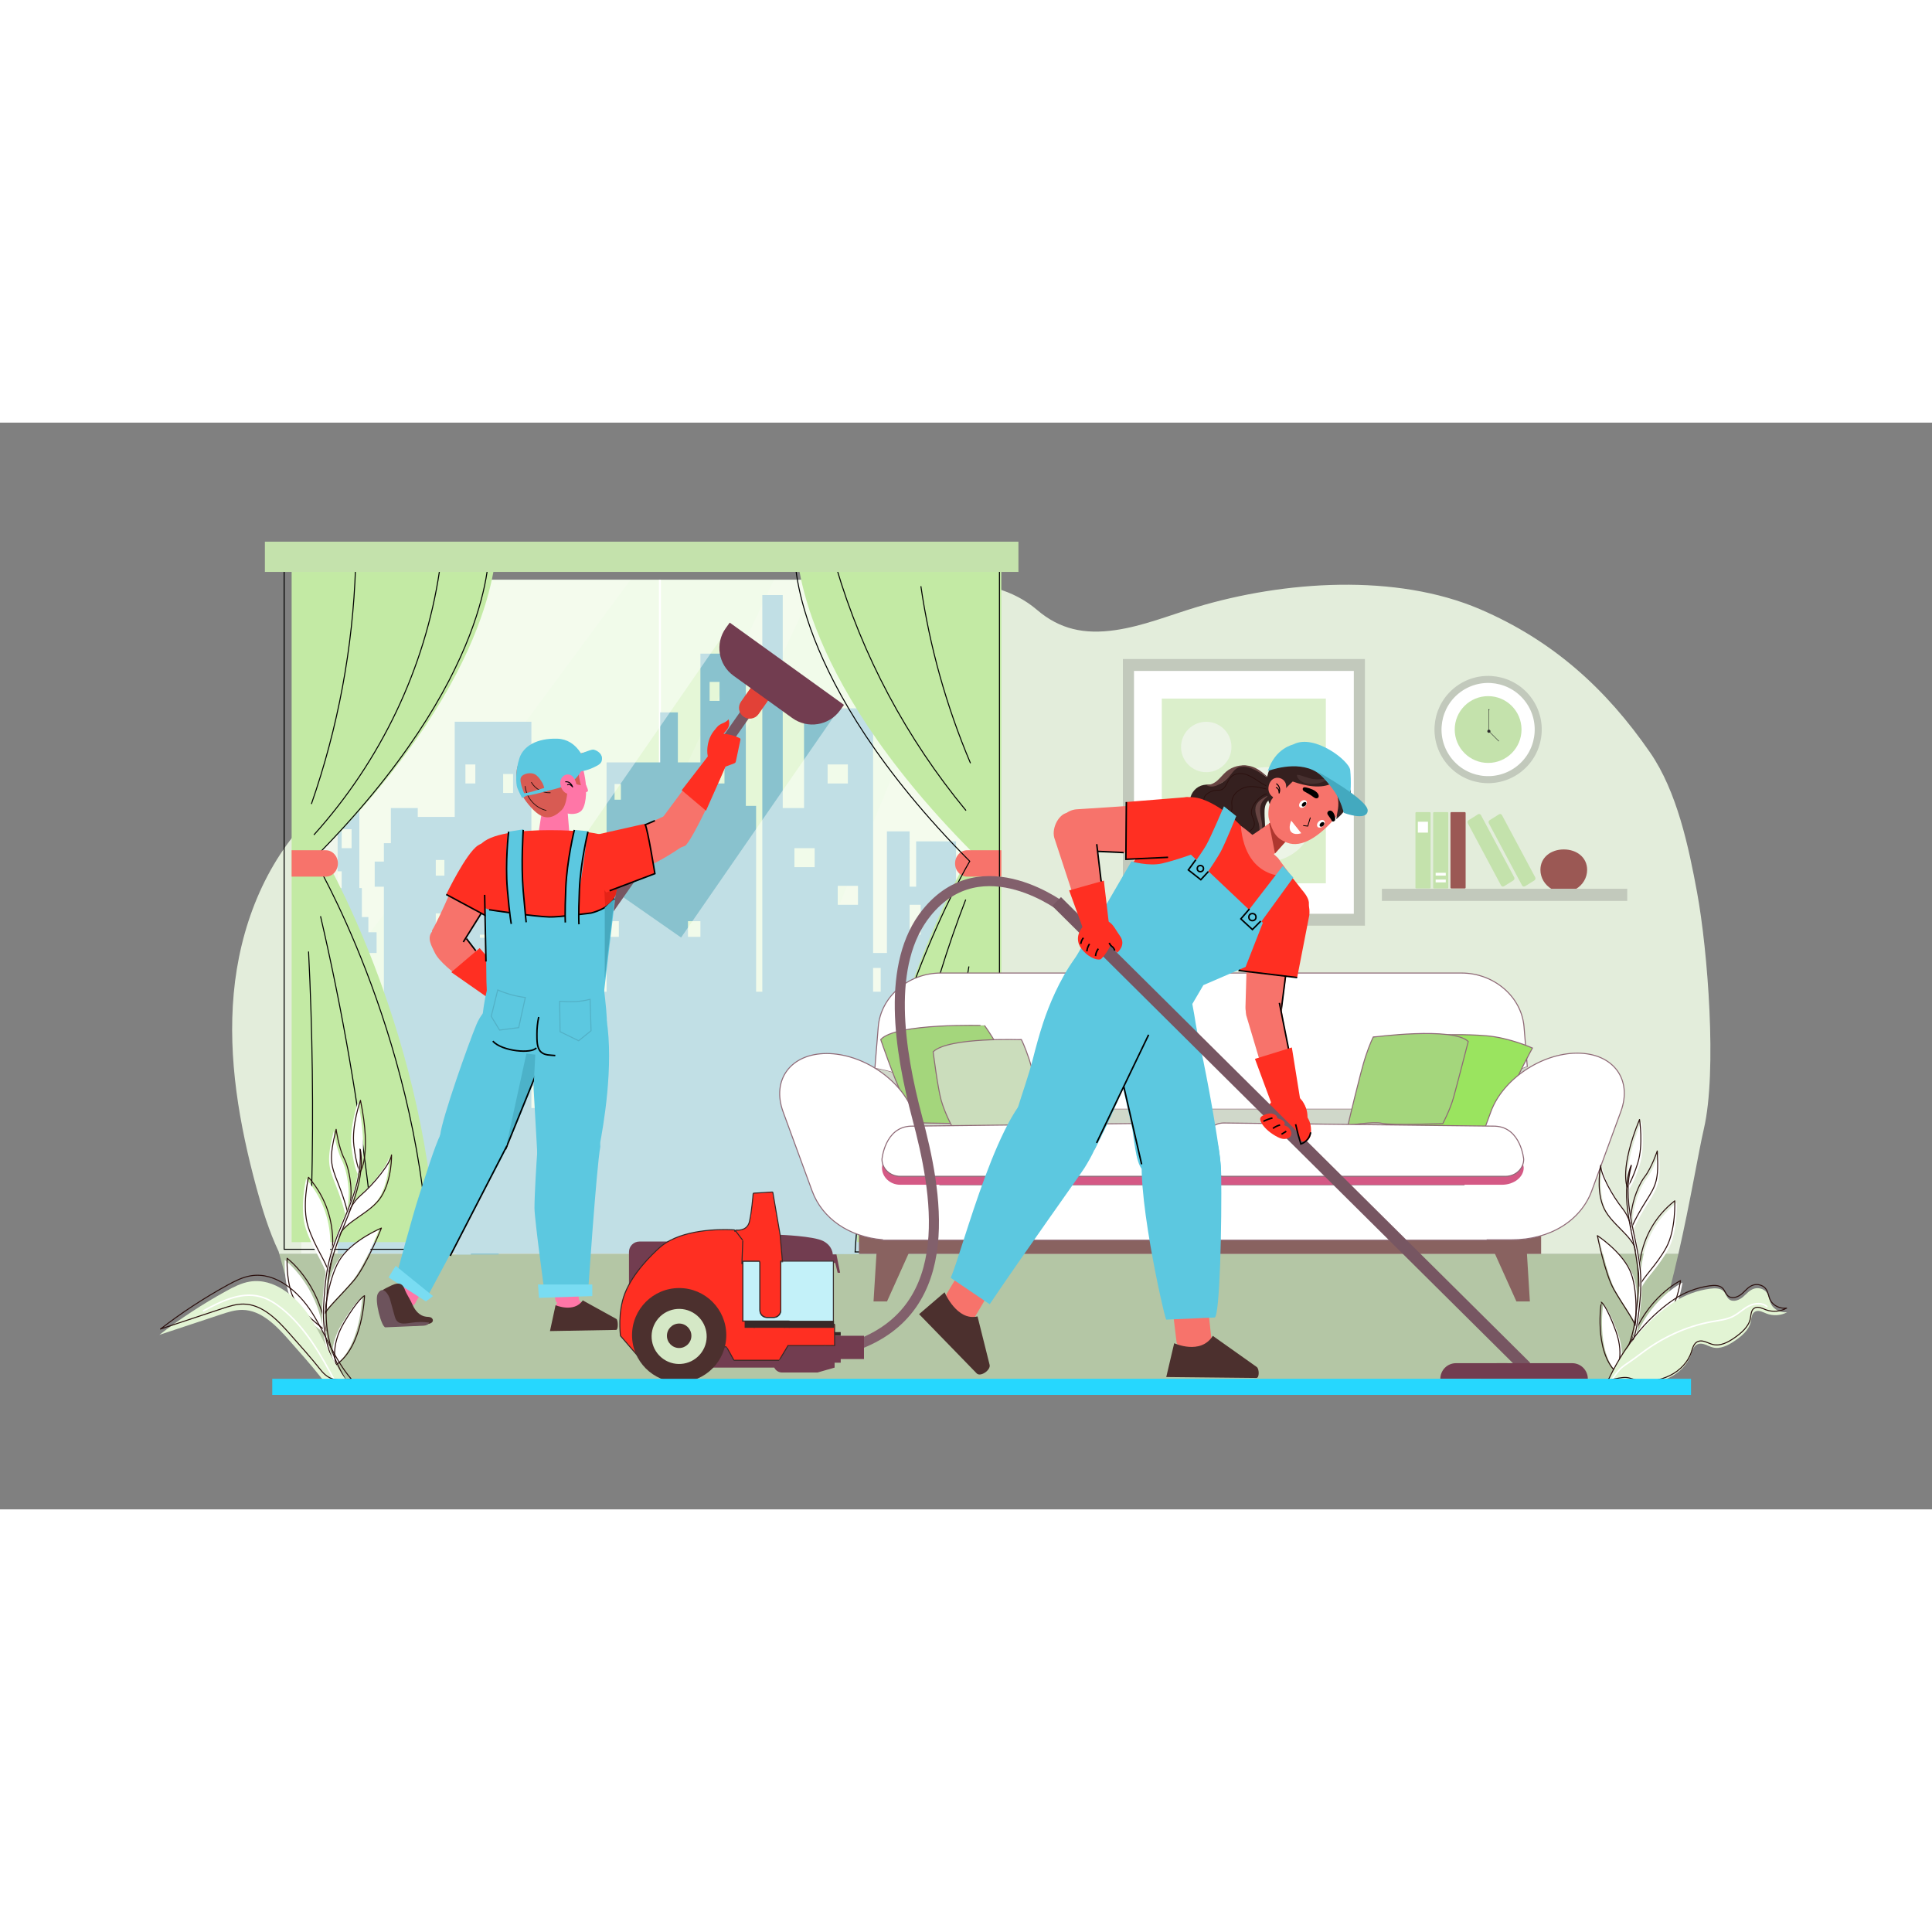 <svg xmlns="http://www.w3.org/2000/svg" xmlns:xlink="http://www.w3.org/1999/xlink"
  enable-background="new 0 0 1920 1080" viewBox="0 0 1920 1080" width="550" height="550">
  <rect x="0" y="0" width="1920" height="1080" fill="#808080" stroke="none"/>
  <path fill="#e3eddb"
    d="M1693.33,701.63c13.17-56.85,3.82-177.12-6.75-234.51c-8.41-45.68-19.95-100.47-46.74-139.29
  c-43.54-63.09-96.43-111.2-168.87-142.34c-83.37-35.85-194.7-28.44-282.36-1.99c-26.6,8.03-52.54,18.67-80.13,22.69
  c-30.98,4.51-55.39-0.85-77.82-20.03c-24.08-20.59-53.62-26.72-86.15-28.16c-82.08-3.64-165.24,24.43-226.35,76.4
  c-28.32,24.08-47.67,57.15-83.1,73.23c-47.04,21.36-102.43,7.87-154.55,9.55c-64.16,2.07-127.04,29.06-171.03,73.41
  c-46.94,47.33-71.3,112.01-77.2,176.75s5.47,129.89,22.52,192.83c5.85,21.59,12.57,43.36,22.15,63.66
  c0.22,0.82,0.44,1.63,0.66,2.45h1390.32C1680.07,773.1,1687.83,725.38,1693.33,701.63z"
    class="colorede6db svgShape"></path>
  <path fill="#b4c6a5"
    d="M1628.26,957.33c16.91-40.62,29.74-87.65,39.66-131.05H277.6c12.15,45.69,27.36,91.46,45.33,131.05H1628.26z
    "
    class="colorc6b6a5 svgShape"></path>
  <rect width="631.43" height="669.61" x="335.55" y="156.15" fill="#e5f7d7"
    class="colord7e2f7 svgShape"></rect>
  <polygon fill="#ffffff" points="487.11 156.15 335.55 367.89 335.55 550.61 626.6 156.15"
    opacity=".15" class="colorfff svgShape"></polygon>
  <polygon fill="#ffffff" points="769.16 156.15 453.13 826.78 495.29 826.78 812.59 156.15"
    opacity=".15" class="colorfff svgShape"></polygon>
  <polygon fill="#ffffff" points="966.97 156.15 691.34 826.78 966.97 825.76" opacity=".15"
    class="colorfff svgShape"></polygon>
  <line x1="655.81" x2="655.81" y1="156.15" y2="826.78" fill="none" stroke="#ffffff"
    stroke-miterlimit="10" stroke-width="1.958" class="colorStrokefff svgStroke"></line>
  <defs>
    <polygon id="a"
      points="812.59 156.15 769.16 156.15 626.6 156.15 487.11 156.15 335.55 156.15 335.55 367.89 335.55 550.61 335.55 825.76 453.61 825.76 453.13 826.78 495.29 826.78 495.77 825.76 691.76 825.76 691.34 826.78 966.97 825.76 966.97 156.15"></polygon>
  </defs>
  <clipPath id="b">
    <use overflow="visible" xlink:href="#a"></use>
  </clipPath>
  <path fill="#89c2ce"
    d="M602.8,337.67v87.5h-20.83v17.33h20.83v123.04h-27.44V442.87h-26.05v115.98H534.4v54.3h-6.29V297.28H451.9
    v94.57h-36.72V383h-26.73v34.93h-6.95v18.3h-9.12v24.95h9.12v179.22h-0.45v42.82h-14.96V527.05h8.16v-20.58h-8.16v-15.09h-6.47
    v-28.82h-2.52V383h-10.34l3.33-24.33h-43.41V383h-7.01v59.5H295v-8.77h-14.47v8.77h-14.84v20.07h-6.07v39.86h-20.04v180.79h-7.04
    V561.08h-4.72v-95.76h-19.1v-59.03h-47.52v75.49h-21.46v9.34h-20.19v60.64h-15.87v112.15H50.49v89.82h-94.91v73.18h144.5v2.85
    h844.69v-1.66h123.76v1.34h105.53v-80.96h-83.03v-65.27h-7.46v-57.07h-39.65V314.68h-26.05v146.49H950.1v-45.01h-39.65v45.01
    h-6.47V406.2h-22.55v120.85h-13.74V283.97h-68.66V383h-21.15V171.34h-20.3v394.19h-6.18V380.86h-10.2V229.56h-45.15v108.11h-22.4
    v-49.72h-17.57v49.72H602.8z M656.98,254.94v-9.42 M115.39,705.89h-7.54V691.5h7.54V705.89z M115.73,679.35h-7.88v-14.38h7.88
    V679.35z M115.73,652.83h-7.88v-14.38h7.88V652.83z M115.73,626.3h-7.88v-14.38h7.88V626.3z M115.73,599.77h-7.88v-14.38h7.88
    V599.77z M115.73,573.24h-7.88v-14.38h7.88V573.24z M130.27,677.94h-5.89v-12.97h5.89V677.94z M130.27,645.79h-5.89v-7.34h5.89
    V645.79z M130.27,613.63h-5.89v-1.71h5.89V613.63z M130.27,599.77h-5.89v-3.57h5.89V599.77z M130.27,573.24h-5.89v-9.2h5.89
    V573.24z M133.48,549.31h-9.1v-17.43h9.1V549.31z M133.48,517.15h-9.1v-17.43h9.1V517.15z M149.95,608.05h-5.51v-10.06h5.51
    V608.05z M149.95,549.31h-5.51v-2.58h5.51V549.31z M149.95,505.54h-5.51v-5.82h5.51V505.54z M161.19,681.72h-4.47v-10.07h4.47
    V681.72z M161.19,630.47h-4.47V620.4h4.47V630.47z M161.19,579.21h-4.47v-10.06h4.47V579.21z M161.19,527.95h-4.47v-10.06h4.47
    V527.95z M173,550.37h-4v-3.21h4V550.37z M173,435.1h-6.37v-12.2H173V435.1z M187.18,524.39h-6.31v-12.2h6.31V524.39z
     M187.18,462.26h-6.37v-12.2h6.37V462.26z M201.37,675.82h-3.96v-12.2h3.96V675.82z M201.37,613.69h-3.96v-12.2h3.96V613.69z
     M201.37,551.56h-3.96v-12.2h3.96V551.56z M201.37,489.43H195v-12.2h6.37V489.43z M215.55,632.94h-4.95v-4.28h4.95V632.94z
     M215.55,578.73h-4.95v0L215.55,578.73L215.55,578.73z M215.55,516.6h-6.37v-12.2h6.37V516.6z M228.14,680.02h-0.32v-7.14h0.32
    V680.02z M228.14,664.33h-0.32v-7.14h0.32V664.33z M228.14,648.64h-0.32v-7.14h0.32V648.64z M228.14,632.94h-0.32v-7.14h0.32
    V632.94z M228.14,617.25h-0.32v-7.14h0.32V617.25z M228.14,601.56h-0.32v-7.14h0.32V601.56z M228.14,585.87h-0.32v-7.14h0.32
    V585.87z M243.05,665.61L243.05,665.61l0-8.65h0V665.61z M243.05,646.59L243.05,646.59l0-8.66h0V646.59z M243.05,627.57
    L243.05,627.57l0-8.66h0V627.57z M243.05,608.55L243.05,608.55l0-8.65h0V608.55z M243.05,589.53L243.05,589.53l0-8.66h0V589.53z
     M243.05,570.51L243.05,570.51l0-8.65h0V570.51z M243.05,551.48L243.05,551.48l0-8.66h0V551.48z M243.05,532.46L243.05,532.46
    l0-8.66h0V532.46z M253.8,672h-8.39v-8.65h8.39V672z M253.8,652.98h-8.39v-8.66h8.39V652.98z M253.8,633.96h-8.39v-8.65h8.39
    V633.96z M253.8,614.94h-8.39v-8.65h8.39V614.94z M253.8,595.91h-8.39v-8.66h8.39V595.91z M253.8,576.89h-8.39v-8.65h8.39V576.89
    z M253.8,557.87h-8.39v-8.66h8.39V557.87z M253.8,538.85h-8.39v-8.66h8.39V538.85z M275.25,581.96h-6.86V566.4h6.86V581.96z
     M275.25,495.48h-8.52v-15.55h8.52V495.48z M299.66,495.48H295v-15.55h4.66V495.48z M317.72,527.72h-8.37v-18.85h8.37V527.72z
     M317.72,422.9h-9.84v-18.85h9.84V422.9z M330.46,575.96h-5.66v-18.85h5.66V575.96z M339.57,462.56h-3.09v2.2h-6.75v-18.85h9.84
    V462.56z M349.41,422.9h-9.84v-18.85h9.84V422.9z M441.61,503.25h-8.52V487.7h8.52V503.25z M441.61,450.19h-8.52v-15.55h8.52
    V450.19z M462.54,339.73h9.84v18.85h-9.84V339.73z M462.54,455.33h9.84v18.85h-9.84V455.33z M475.76,632.67h-8.3v-18.85h8.3
    V632.67z M486.72,511.96h-9.84v-3.09h9.84V511.96z M509.87,432.32h-9.84v-18.85h9.84V432.32z M509.87,368.01h-9.84v-18.85h9.84
    V368.01z M534.4,681.17h-6.29v-21.86h6.29V681.17z M577.03,683.57h-1.09v-13.33h1.09V683.57z M615,511.03h-8.52v-15.55H615
    V511.03z M617.04,442.42H615v-15.55h2.03V442.42z M617.04,374.72h-6.29v-15.55h6.29V374.72z M696.05,511.03H683.7v-15.55h12.35
    V511.03z M705.22,257.67h9.84v18.85h-9.84V257.67z M719.98,358.58h-9.84v-18.85h9.84V358.58z M809.59,441.75h-20.1V422.9h20.1
    V441.75z M822.49,339.73h20.1v18.85h-20.1V339.73z M852.64,479.19h-20.1v-18.85h20.1V479.19z M875.24,565.54h-7.56v-23.62h7.56
    V565.54z M914.96,508.87h-10.99v-29.68h10.99V508.87z M961.86,665.2h-15.49v-29.68h15.49V665.2z M969.6,542.56h-15.49v-29.68
    h15.49V542.56z M1010.72,508.87h-15.49v-29.68h15.49V508.87z M1030.88,638.08h-15.49v-29.68h15.49V638.08z"
    clip-path="url(#b)" class="color89a8ce svgShape"></path>
  <path fill="#d3d3d3" d="M1130.63,492.13h218.46V250.79h-218.46V492.13z" opacity=".63"
    class="colord3d3d3 svgShape"></path>
  <rect width="226.54" height="250.2" x="1122.91" y="242.32" fill="#ffffff"
    class="colorfff svgShape"></rect>
  <path fill="#c2c9bc"
    d="M1356.45,499.92h-240.55V234.93h240.55V499.92z M1126.95,488.1h218.46V246.76h-218.46V488.1z"
    class="colorc9c3bc svgShape"></path>
  <rect width="163.03" height="183.59" x="1154.57" y="274.23" fill="#dbefcb"
    class="colorefdfcb svgShape"></rect>
  <circle cx="1198.76" cy="322.35" r="25.05" fill="#ecf4e6" class="colorf4ede6 svgShape"></circle>
  <circle cx="1258.74" cy="389.38" r="46.99" fill="#ecf4e6" class="colorf4ede6 svgShape"></circle>
  <path fill="#9b5854"
    d="M1577.28,444.41c0-12.33-10.39-20.26-23.22-20.26c-12.82,0-23.21,7.93-23.21,20.26
      c0,8.07,4.46,15.14,11.13,19.06h24.16C1572.82,459.55,1577.28,452.48,1577.28,444.41z"
    class="color9b7b54 svgShape"></path>
  <rect width="243.81" height="12.04" x="1373.33" y="463.27" fill="#c2c9bc"
    class="colorc9c3bc svgShape"></rect>
  <path fill="#c4e2ac"
    d="M1420.84 462.94h-13.31c-.48 0-.88-.39-.88-.88v-74.11c0-.48.39-.88.88-.88h13.31c.49 0 .88.39.88.88v74.11C1421.72 462.55 1421.32 462.94 1420.84 462.94zM1438.43 462.94h-13.31c-.49 0-.88-.39-.88-.88v-74.11c0-.48.39-.88.88-.88h13.31c.48 0 .88.39.88.88v74.11C1439.3 462.55 1438.91 462.94 1438.43 462.94z"
    class="colore2cbac svgShape"></path>
  <path fill="#9b5854"
    d="M1455.65,462.94h-13.31c-0.48,0-0.88-0.39-0.88-0.88v-74.11c0-0.48,0.39-0.88,0.88-0.88h13.31
    c0.48,0,0.88,0.39,0.88,0.88v74.11C1456.53,462.55,1456.14,462.94,1455.65,462.94z"
    class="color9b7b54 svgShape"></path>
  <path fill="#c4e2ac"
    d="M1504 454.94l-9.36 5.84c-1.02.63-2.32.26-2.91-.84l-33.01-61.72c-.59-1.1-.24-2.51.78-3.14l9.36-5.84c1.02-.63 2.32-.26 2.91.84l33.01 61.72C1505.36 452.9 1505.01 454.3 1504 454.94zM1524.88 454.94l-9.36 5.84c-1.02.63-2.32.26-2.91-.84l-33.01-61.72c-.59-1.1-.24-2.51.78-3.14l9.36-5.84c1.02-.63 2.32-.26 2.91.84l33.01 61.72C1526.25 452.9 1525.9 454.3 1524.88 454.94z"
    class="colore2cbac svgShape"></path>
  <rect width="10.06" height="10.82" x="1409.05" y="396.62" fill="#ffffff" class="colorfff svgShape"></rect>
  <rect width="10.06" height="2.78" x="1426.74" y="454.1" fill="#ffffff" class="colorfff svgShape"></rect>
  <rect width="10.06" height="2.78" x="1426.74" y="447.39" fill="#ffffff" class="colorfff svgShape"></rect>
  <circle cx="1478.88" cy="305" r="49.8" fill="#ffffff" stroke="#c2c9bc" stroke-miterlimit="10"
    stroke-width="7" transform="rotate(-35.783 1478.898 305.017)"
    class="colorfff svgShape colorStrokec9c3bc svgStroke"></circle>
  <circle cx="1478.88" cy="305" r="33.19" fill="#c4e2ac" class="colore2cbac svgShape"></circle>
  <line x1="1467.82" x2="1479.64" y1="318.51" y2="306.69" fill="none" stroke="#c5e1af"
    stroke-linecap="round" stroke-linejoin="round" stroke-width=".458"
    class="colorStrokee1ccaf svgStroke"></line>
  <rect width=".91" height=".91" x="1467.39" y="318.04" fill="#c5e1af"
    transform="rotate(-45.001 1467.842 318.516)" class="colore1ccaf svgShape"></rect>
  <line x1="1479.64" x2="1479.64" y1="306.69" y2="285.32" fill="none" stroke="#2c2c2c"
    stroke-linecap="round" stroke-linejoin="round" stroke-width=".458"
    class="colorStroke2c2c2c svgStroke"></line>
  <rect width=".91" height=".91" x="1479.19" y="284.88" fill="#2c2c2c" class="color2c2c2c svgShape"></rect>
  <line x1="1489.39" x2="1479.64" y1="316.44" y2="306.69" fill="none" stroke="#2c2c2c"
    stroke-linecap="round" stroke-linejoin="round" stroke-width=".458"
    class="colorStroke2c2c2c svgStroke"></line>
  <rect width=".89" height=".14" x="1488.94" y="316.37" fill="#2c2c2c"
    transform="rotate(-44.984 1489.33 316.467)" class="color2c2c2c svgShape"></rect>
  <path fill="#2c2c2c"
    d="M1481.22,306.69c0,0.87-0.7,1.57-1.57,1.57c-0.87,0-1.57-0.7-1.57-1.57c0-0.87,0.7-1.57,1.57-1.57
  C1480.51,305.12,1481.22,305.82,1481.22,306.69z"
    class="color2c2c2c svgShape"></path>
  <path fill="#ffffff"
    d="M801.92,156.15h-45.76H605.98H459.03H299.36v211.74v182.72v275.15h124.38l-0.51,1.03h44.42l0.51-1.03h206.47
  l-0.44,1.03l290.37-1.03V156.15H801.92z M676.86,511.71l-111.84-78L718.26,212l111.84,78L676.86,511.71z"
    opacity=".48" class="colorfff svgShape"></path>
  <path fill="#c3eaa4"
    d="M791.73,119.86c0.11,0.12-6.4,124.71,173.84,306.3c0,0-100.64,168.63-113.92,388.28h143.47V119.86
      L791.73,119.86z"
    class="colore6eaa4 svgShape"></path>
  <path fill="#f7736b"
    d="M995.12,451.19h-33.95c-6.65,0-12.04-5.87-12.04-13.11l0,0c0-7.24,5.39-13.11,12.04-13.11h33.95V451.19z"
    class="colorf79d6b svgShape"></path>
  <path fill="none" stroke="#000000" stroke-miterlimit="10"
    d="M789.87,129.59c0.11,0.12-6.4,124.71,173.84,306.3c0,0-100.64,168.63-113.92,388.28h143.47V129.59
      L789.87,129.59z"
    class="colorStroke000 svgStroke"></path>
  <path fill="#c3eaa4"
    d="M493.22,119.86c-0.11,0.12,6.4,124.71-173.84,306.3c0,0,100.64,168.63,113.92,388.28H289.82V119.86
      L493.22,119.86z"
    class="colore6eaa4 svgShape"></path>
  <path fill="none" stroke="#000000" stroke-miterlimit="10"
    d="M485.76,126.94c-0.11,0.12,6.4,124.71-173.84,306.3c0,0,100.64,168.63,113.92,388.28H282.37V126.94
      L485.76,126.94z"
    class="colorStroke000 svgStroke"></path>
  <path fill="#f7736b"
    d="M289.82,451.19h33.95c6.65,0,12.04-5.87,12.04-13.11l0,0c0-7.24-5.39-13.11-12.04-13.11h-33.95V451.19z"
    class="colorf79d6b svgShape"></path>
  <path fill="none" stroke="#000000" stroke-miterlimit="10"
    d="M436.73 147.67c-14.41 96.18-58.24 188.21-124.78 262.02M353.34 143.7c-2.61 79.9-17.44 159.43-43.89 235.32M318.53 490.51c21.59 92.81 37.9 186.74 48.84 281.22M306.64 525.6c3.96 79.28 4.97 158.7 3.04 238.05M831.07 143.59c25.74 87.62 69.83 170.35 128.95 241.94M915.16 162.57c8.79 60.25 25.39 119.48 49.31 175.91M959.72 474c-36.97 95.66-60.26 196.08-69.02 297.64M962.88 540.44c-11.32 65.93-19.51 132.35-24.55 198.98"
    class="colorStroke000 svgStroke"></path>
  <rect width="748.86" height="30.06" x="263.25" y="118.3" fill="#c4e2ac"
    class="colore2cbac svgShape"></rect>
  <polygon fill="#896260" points="871.47 818.78 868.11 873.34 881.52 873.34 906.09 818.78"
    class="color897560 svgShape"></polygon>
  <polygon fill="#896260" points="1517.02 818.78 1520.37 873.34 1506.97 873.34 1482.4 818.78"
    class="color897560 svgShape"></polygon>
  <rect width="677.95" height="24.13" x="853.6" y="801.99" fill="#896260"
    class="color897560 svgShape"></rect>
  <rect width="600.88" height="55.09" x="877.05" y="757.39" fill="#ffffff" class="colorfff svgShape"></rect>
  <path fill="#ffffff" stroke="#8e6976" stroke-miterlimit="10"
    d="M923.96,682.36h529.4c0,0,10.05-9.44,21.22-19.94c8.2-7.71,31.44-17.67,43.22-22.42l-3.24-39.57
    c-2.45-29.92-29.9-53.44-62.16-53.44H934.97c-32.26,0-59.72,23.52-62.16,53.44l-3.38,41.35c4.55,0.71,17.01,3,27.73,8.04
    C910.56,656.13,923.96,682.36,923.96,682.36z"
    class="colorfff svgShape colorStroke697a8e svgStroke"></path>
  <path fill="#d0d8ca"
    d="M1474.58,662.42c-11.17,10.49-21.22,19.94-21.22,19.94h-529.4c0,0-13.4-26.23-26.81-32.53
    c-10.72-5.04-23.18-7.33-27.73-8.04l-6.32,77.3h661.17L1517.8,640C1506.02,644.76,1482.78,654.72,1474.58,662.42z"
    class="colord8d0ca svgShape"></path>
  <path fill="#ffffff"
    d="M1502.45 812.11h-67.53l46.75-127.46c11.76-32.05 50.18-58.03 85.83-58.03h0c35.65 0 55.02 25.98 43.27 58.03l-28.82 78.58C1570.96 793.2 1540.19 812.11 1502.45 812.11zM886.6 812.48h67.53l-46.75-127.46c-11.76-32.05-50.18-58.03-85.83-58.03h0c-35.65 0-55.02 25.98-43.27 58.03l28.82 78.58C818.09 793.56 848.86 812.48 886.6 812.48z"
    class="colorfff svgShape"></path>
  <path fill="#a4d67c" stroke="#8e6976" stroke-miterlimit="10"
    d="M875.25,613.08c0,0,13.87,40.36,20.86,54.03c6.99,13.66,18.78,28.76,18.78,28.76s62.18,1.81,72.61-0.59
  c10.43-2.4,37.36-1.7,37.36-1.7s-23.39-56.26-32.98-73.16c-7.92-13.96-13.47-21.26-13.47-21.26S890.28,596.35,875.25,613.08z"
    class="colord2d67c svgShape colorStroke697a8e svgStroke"></path>
  <path fill="#9ae45f" stroke="#8e6976" stroke-miterlimit="10"
    d="M1368.75,695.08c0,0,7.11-35.65,13.04-53.48c5.93-17.83,11.86-30.08,11.86-30.08s41.5-5.57,83.01-2.23
  c23.66,1.91,46.25,12.25,46.25,12.25s-17.79,32.31-21.34,45.68c-3.56,13.37-8.3,31.19-8.3,31.19s-41.5,3.34-66.4,3.34
  C1401.95,701.76,1368.75,695.08,1368.75,695.08z"
    class="colorbfbf64 svgShape colorStroke697a8e svgStroke"></path>
  <path fill="#cbddbc" stroke="#8e6976" stroke-miterlimit="10"
    d="M927.35,625.26c0,0,4.56,36.03,8,48.24c3.44,12.21,10.61,25.71,10.61,25.71s51.16,1.86,60.2-0.23
  c9.05-2.09,34.08,2.02,34.08,2.02s-12.57-53.63-17.62-68.73c-4.17-12.47-7.51-19.01-7.51-19.01S942.66,610.41,927.35,625.26z"
    class="colord8ddbc svgShape colorStroke697a8e svgStroke"></path>
  <path fill="#a4d67c" stroke="#8e6976" stroke-miterlimit="10"
    d="M1459.12,615.02c0,0-11.23,43.69-14.67,55.89c-3.44,12.21-10.61,25.71-10.61,25.71s-51.16,1.86-60.2-0.23
  c-9.05-2.09-34.08,2.02-34.08,2.02s12.57-53.63,17.62-68.73c4.17-12.47,7.51-19.01,7.51-19.01S1443.82,600.17,1459.12,615.02z"
    class="colord2d67c svgShape colorStroke697a8e svgStroke"></path>
  <path fill="#ffffff" stroke="#8e6976" stroke-miterlimit="10"
    d="M1567.5,626.62L1567.5,626.62c-35.65,0-74.08,25.98-85.83,58.03l-26.68,72.74H933.92l-26.54-72.37
  c-11.76-32.05-50.18-58.03-85.83-58.03h0c-35.65,0-55.02,25.98-43.27,58.03l28.82,78.58c10.05,27.39,36.63,45.54,69.95,48.45v0.42
  h9.55h67.53h523.8v-0.37h24.52c37.74,0,68.51-18.92,79.5-48.88l28.82-78.58C1622.52,652.6,1603.15,626.62,1567.5,626.62z"
    class="colorfff svgShape colorStroke697a8e svgStroke"></path>
  <path fill="#d45985"
    d="M1480.11,707.55l-303-2.95c-0.85-0.11-1.71-0.19-2.59-0.19l-7.87,0.09l-9.43-0.09
    c-1.2,0-2.36,0.1-3.51,0.24l-248.74,2.91c-25.69,1.05-28.48,32.89-28.48,32.89c0,9.36,8.08,16.95,18.05,16.95h262.69c0,0,0,0,0,0
    h335.39c11.94,0,21.62-7.59,21.62-16.95C1514.23,740.44,1510.89,708.6,1480.11,707.55z"
    class="colorbfa688 svgShape"></path>
  <path fill="#ffffff" stroke="#8e6976" stroke-miterlimit="10"
    d="M1174.52 749H894.54c-9.97 0-18.05-7.59-18.05-16.95 0 0 2.79-31.84 28.48-32.89l269.55-3.15c9.97 0 18.05 7.59 18.05 16.95v19.08C1192.57 741.4 1184.49 749 1174.52 749zM1216.2 749h279.99c9.97 0 18.05-7.59 18.05-16.95 0 0-2.79-31.84-28.48-32.89L1216.2 696c-9.97 0-18.05 7.59-18.05 16.95v19.08C1198.15 741.4 1206.23 749 1216.2 749z"
    class="colorfff svgShape colorStroke697a8e svgStroke"></path>
  <rect width="10.72" height="420.41" x="633.53" y="224.68" fill="#775662"
    transform="rotate(-144.992 638.869 434.885)" class="color566277 svgShape"></rect>
  <path fill="#e24137"
    d="M738.98,292.26L738.98,292.26c4.84,3.39,11.52,2.22,14.91-2.63l15.48-22.09l-17.53-12.28l-15.48,22.09
    C732.96,282.19,734.13,288.87,738.98,292.26z"
    class="colore29037 svgShape"></path>
  <rect width="11.85" height="129.67" x="485.88" y="577.82" fill="#e24137"
    transform="rotate(-144.992 491.786 642.655)" class="colore29037 svgShape"></rect>
  <rect width="8.29" height="12.28" x="457.12" y="680.12" fill="#ffffff"
    transform="rotate(-144.992 461.243 686.255)" class="colorfff svgShape"></rect>
  <path fill="#723d50"
    d="M787.41,293.62l-58.37-42.03c-15.23-10.97-18.69-32.21-7.72-47.44l3.89-5.4l113.54,81.74l-3.89,5.4
  C823.89,301.13,802.65,304.59,787.41,293.62z"
    class="color3d4f72 svgShape"></path>
  <path fill="#5cc8e0"
    d="M539.22,632.83l16.55-45.84l-61.59-11.53c0,0-13.27,4.96-20.71,22.7c-7.44,17.72-33.98,92.29-36.04,109.85
  c-3.53,21.16,23.01,32.71,30.04,34.12c4.35,0.87,19.61,0.71,32.59-15.66c0,0,0.08-0.15,0.11-0.2
  C507.58,713.96,538.14,636.09,539.22,632.83z"
    class="color5c7ee0 svgShape"></path>
  <polygon fill="#4cb2c9" points="555.77 586.99 532.66 583.22 502.34 722.32"
    class="color4c70c9 svgShape"></polygon>
  <line x1="533.86" x2="502.34" y1="644.64" y2="722.32" fill="none" stroke="#000000"
    stroke-miterlimit="10" stroke-width="1.5" class="colorStroke000 svgStroke"></line>
  <path fill="#f7736b"
    d="M460.39,508.24l32.18,42.7l-4.99,20.82c0,0-47.81-28.25-55.58-45.19c-2.77-6.04-8.41-14.5-2.19-21.28
  C436.05,498.49,460.39,508.24,460.39,508.24z"
    class="colorf79d6b svgShape"></path>
  <path fill="#ff2f22"
    d="M488.54,574.12c0,0,15.44-2.93,15.36-7.22c-0.08-4.3,4.8-8,4.8-8l-32.03-36.71l-28.19,23.98L488.54,574.12z"
    class="colorffc022 svgShape"></path>
  <line x1="463.54" x2="472.83" y1="512.76" y2="524.91" fill="none" stroke="#000000"
    stroke-miterlimit="10" stroke-width="1.5" class="colorStroke000 svgStroke"></line>
  <path fill="#e82013"
    d="M507.36,555.23c2.37-0.23,4.7,0.59,6.93,1.43c10.26,3.88,20.17,8.67,29.61,14.29
  c-10.02,2.99-44.49,12.69-53.59,5.1C481.87,569.03,498.87,556.04,507.36,555.23z"
    class="colore89613 svgShape"></path>
  <path fill="#f7736b"
    d="M461.3,515.27l22.1-34.48l-37.57-10.41c-4.62,10.8-13.34,29.51-16.35,33.98
  C427.16,507.82,452.63,538.02,461.3,515.27z"
    class="colorf79d6b svgShape"></path>
  <path fill="#ff2f22"
    d="M443.48,468.9c0,0,19.55-40.7,31.41-48.64c11.91-7.98,26.73-0.33,30.7,12.09
  c3.94,12.33-20.41,58.96-20.41,58.96L443.48,468.9z"
    class="colorffc022 svgShape"></path>
  <line x1="478.1" x2="460.41" y1="487.86" y2="516.15" fill="none" stroke="#000000"
    stroke-miterlimit="10" stroke-width="1.5" class="colorStroke000 svgStroke"></line>
  <line x1="485.18" x2="443.48" y1="491.31" y2="468.9" fill="#d7e2ff" stroke="#000000"
    stroke-miterlimit="10" stroke-width="1.5" class="colorStroke000 svgStroke"></line>
  <path fill="#ff76a7"
    d="M414.72,817.62c0,0-8.2,21.69-10.05,26.51c0,0-6.71,10.01-8.8,14.18c-0.03,11.28,13.9,23.79,16.8,16.8
      c1.94-4.3,27.75-46.96,27.75-46.96L414.72,817.62z"
    class="colorffa476 svgShape"></path>
  <path fill="#5cc8e0"
    d="M493.62,695.95c-9.63-6.77-30.62-20.56-45.58-0.31c-3.54,1.77-9.71,10.59-9.73,10.61
      c-6.69,13.42-16.35,45.43-22.1,62.77c-5.76,17.34-22.99,81.34-22.99,81.34l31.83,17.68l74.66-139.16
      C510.4,707.23,497.09,698.39,493.62,695.95z"
    class="color5c7ee0 svgShape"></path>
  <line x1="503.79" x2="447.43" y1="718.7" y2="828" fill="none" stroke="#000000"
    stroke-miterlimit="10" stroke-width="1.5" class="colorStroke000 svgStroke"></line>
  <polygon fill="#79dcf2" points="386.15 849.47 393.22 837.98 430.35 868.04 423.28 873.34"
    class="color799cf2 svgShape"></polygon>
  <path fill="#4c302e"
    d="M402.06,860.96c2.26,5.95,5.45,9.95,7.97,15.76c2.52,5.81,7.03,11.05,13.45,11.82
    c1.62,0.19,3.35,0.11,4.78,0.77c1.43,0.66,2.45,2.42,1.65,4.02c-0.74,1.46-2.51,2.01-4.04,2.34c-8.88,1.87-17.84,2.37-26.47,1.49
    c-1.87-0.19-3.76-0.46-5.32-1.36c-4.31-2.48-4.69-8.63-7.25-12.94c-1.94-3.28-5.18-5.48-7.33-8.6
    c-2.16-3.12-2.95-7.99-0.06-11.27c1.19-1.35,2.8-2.19,4.37-2.97C390.92,856.48,398.57,851.78,402.06,860.96z"
    class="color2e324c svgShape"></path>
  <path fill="#6d535c"
    d="M387.61,871.28c1.45,5.27,2.91,10.55,4.36,15.82c0.6,2.17,1.24,4.41,2.75,5.95
    c3.28,3.35,9.11,2.2,14.14,1.46c5.87-0.88,11.74-0.94,17.4-0.18c-0.23,2.2-3.17,3.03-5.32,3.14
    c-10.41,0.54-27.47,1.08-37.88,1.62c-3.81,0.2-11.23-27.08-7.58-33.46C380.53,856.78,386.38,866.84,387.61,871.28z"
    class="color53576d svgShape"></path>
  <path fill="#5cc8e0"
    d="M602.76,593.04c-2.37-14.81-69.4,7.7-69.4,7.7l-3.1,60.41l3.54,62.77c0,0,0,23.87,28.29,21.22
  c19.02-2.6,33.59-25.61,33.6-25.64C599.56,699.91,610.16,639.33,602.76,593.04z"
    class="color5c7ee0 svgShape"></path>
  <path fill="#ff76a7"
    d="M575.99,876.21c0.34,0,0.36-0.66,0.37-1.52c-0.15-0.16-0.41-0.26-0.45-0.47
    c-1.79-8.82-4.64-31.19-4.64-31.19l-26.37,0.68c0,0,5.7,22.38,7.69,30.2c0,0.01,0,0.01,0,0.02
    C559.55,878.67,568.07,882.44,575.99,876.21z"
    class="colorffa476 svgShape"></path>
  <path fill="#5cc8e0"
    d="M562.1,703.61c-8.55,2.04-28.97,3.14-28.3,22.97c-0.47,5.16-2.65,40.67-2.65,53.93
    c0,11.28,10.61,88.41,10.61,88.41l42.44-1.77c0,0,8.49-126.52,12.38-147.65C596.59,699.46,570.92,701.14,562.1,703.61z"
    class="color5c7ee0 svgShape"></path>
  <polygon fill="#79dcf2" points="534.68 856.54 535.57 869.81 588.61 868.04 588.61 856.54"
    class="color799cf2 svgShape"></polygon>
  <ellipse cx="566.07" cy="880.55" fill="#ff76a7" rx="14.46" ry="10.72" class="colorffa476 svgShape"></ellipse>
  <path fill="#4c302e"
    d="M552.1,877.1c0,0,18.47,7.88,27.05-4.79l33.42,18.47c1.81,1.19,1.96,10.86-0.25,10.86l-65.77,1.16
      L552.1,877.1z"
    class="color2e324c svgShape"></path>
  <g>
    <polygon fill="#ff76a7" points="563.88 384.13 566.51 416.04 533.93 415.35 539.7 379.23"
      class="colorffa476 svgShape"></polygon>
    <path fill="#ff2f22"
      d="M477.64,419.31c9.09-10.58,37.54-14.3,68.21-14.3c30.67,0,65.29,2.71,71.51,16.12
      c6.25,13.47-22.98,118.55-22.98,118.55s-73.48,8.79-78.95,5.26c-5.47-3.52-13.65-9.85-13.64-10.55
      C494.9,532.07,464.63,434.45,477.64,419.31z"
      class="colorffc022 svgShape"></path>
    <path fill="#e52317"
      d="M614.94,455l-14.52,6.65c0,0,2.42,45.36,2.42,46.57C602.85,509.43,614.94,455,614.94,455z"
      class="colore5a517 svgShape"></path>
    <path fill="#5cc8e0"
      d="M550.59,491.27c11.18,0.67,36.13-3.79,42.43-5.84c3.17-1.03,5.8-2.21,7.99-3.47
      c10.91-6.24,10.91-14.26,10.91-14.26l-12.7,106.81l-114.94,1.77l-0.88-21.22l-0.88-72.5
      C482.52,482.56,487.57,487.49,550.59,491.27z"
      class="color5c7ee0 svgShape"></path>
    <path fill="none" stroke="#000000" stroke-miterlimit="10" stroke-width="1.5"
      d="M486.08,484.1c0,0,43.77,6.65,59.8,7.16c9.29,0.3,41.46-3.9,41.46-3.9s16.8-3.71,23.28-14.32"
      class="colorStroke000 svgStroke"></path>
    <path fill="#5cc8e0"
      d="M504.86 406.61c0 0-3.02 23.59-1.81 45.97 1.07 19.77 4.37 44.87 4.37 44.87l15.61.69c0 0-4.29-53.12-4.26-61.89.02-8.74 1.21-32.06 1.21-32.06L504.86 406.61zM570.79 404.79c0 0-2.24 5.42-6.05 35.08-2.61 20.33-3.63 59.88-3.63 59.88l12.85-1.62c0 0 1.74-34.38 3.66-45.29 1.92-10.86 6.47-46.85 6.47-46.85L570.79 404.79z"
      class="color5c7ee0 svgShape"></path>
    <path fill="none" stroke="#000000" stroke-miterlimit="10" stroke-width="1.5"
      d="M570.79 404.79c0 0-7.42 30.31-8.52 57.51-1.09 27.2-.45 34.47-.45 34.47M584.33 406.56c0 0-7.42 30.31-8.52 57.51-1.09 27.2-.45 34.47-.45 34.47M505.46 406.56c0 0-3.6 30.19-1.25 57.28 2.34 27.09 3.9 34.33 3.9 34.33M519.98 404.75c0 0-2.34 33.53 0 60.62 2.34 27.09 2.94 31.19 2.94 31.19"
      class="colorStroke000 svgStroke"></path>
    <polygon fill="#47a9bf" points="601.01 481.95 610.62 473.04 600.99 553.29"
      class="color476abf svgShape"></polygon>
    <line x1="482.95" x2="481.63" y1="535.54" y2="469.29" fill="none" stroke="#000000"
      stroke-miterlimit="10" stroke-width="1.5" class="colorStroke000 svgStroke"></line>
  </g>
  <g>
    <path fill="#ff76a7"
      d="M577.17,334.65c0,0,3.63,12.63,4.82,22.7c1.19,10.06,0.39,24.51-4.79,28.85
      c-5.18,4.34-14.74,2.95-18.67-0.21c-3.93-3.16-7.33-12.1-5.92-24.33C554,349.43,577.17,334.65,577.17,334.65z"
      class="colorffa476 svgShape"></path>
    <path fill="#d85b53"
      d="M515.88,337.4c0.97-2.11,2.2-4.1,3.72-5.89c6.18-7.29,17.58-11.78,27.03-12.37
      c9.01-0.56,14.95,9.38,23.47,10.06c5.03,0.4,9.81-1.45,13.35-1.64c3.54-0.19,4.08-1.57,4.08-1.57s-3.29,8.28-7.38,9.86
      c-4.08,1.57-4.08,1.57-4.08,1.57s-0.7,6.12-0.85,10.85c-0.15,4.74,2.13,12.04,2.13,12.04s-5.03-0.4-5.97-2.37
      c-0.94-1.97-6.92-4.35-7.07,0.39c-0.15,4.74-0.31,20.9-6.04,26.62c-11.56,11.53-20.5,8.55-30.67-2.69
      c-6.28-6.94-11.55-15.08-13.58-24.22C512.49,351.18,512.99,343.72,515.88,337.4z"
      class="colorba6a4a svgShape"></path>
    <path fill="#ff76a7"
      d="M571.37,358.75c-0.73-1.82-1.79-3.54-3.13-5.04c-0.66-0.74-1.57-1.49-2.53-1.33
      c-0.7,0.12-1.18,0.68-1.56,1.23c-1.55,2.27-2.33,5.26-1.14,7.85c1.19,2.59,4.81,4.29,7.26,2.89"
      class="colorffa476 svgShape"></path>
    <path fill="none" stroke="#2b100e" stroke-linecap="round" stroke-linejoin="round"
      stroke-miterlimit="10" stroke-width=".75"
      d="M520.36 342.17c1.53-7.01 7.5-12.51 14.29-14.8 6.8-2.3 14.27-1.76 21.21.06M521.9 361.46c1.11 11.21 9.86 21.25 20.81 23.9M528.13 357.53c3.74 6.49 11.24 10.62 18.72 10.3M533.95 347.15c9.92.11 19.86-2.05 28.84-6.27"
      class="colorStroke0e1a2b svgStroke"></path>
    <path fill="#ff76a7"
      d="M580.51,356c0,0,4.41,8.83,3.78,10.09c-0.63,1.26-3.15,1.26-3.15,1.26L580.51,356z"
      class="colorffa476 svgShape"></path>
    <path fill="#5cc8e0"
      d="M518.06,368.33c0,0,2.96,0.69,11.07-1.71c8.11-2.4,13.98-4.35,13.98-4.35l0.75,3.76
      c0,0-10.37,2.85-15.63,3.9c-5.26,1.05-8.8,1.3-8.8,1.3L518.06,368.33z"
      class="color5c7ee0 svgShape"></path>
    <path fill="#5cc8e0"
      d="M580.85,336.05c0,0-6.6-21.34-27.04-21.95c-20.43-0.61-33.66,7.5-37.57,19.22s-3.79,25.29-2.14,29.64
      c1.65,4.36,4.71,10.01,4.71,10.01l3.4-1.53c0,0-6.73-14.53-4.48-18.88c2.26-4.36,10.67-5.25,14.28-2.85
      c3.6,2.41,6.01,6.61,7.21,8.72c1.2,2.1,2.54,8.07,2.54,8.07s19.04-4.15,24.13-7.65C580.32,348.93,580.85,336.05,580.85,336.05z"
      class="color5c7ee0 svgShape"></path>
    <path fill="#5cc8e0"
      d="M573.49,330.49c0,0,13.68-5.85,16.08-5.55c2.4,0.3,8.41,3.01,8.71,8.42c0.3,5.41-3.31,6.91-9.02,9.61
      c-5.71,2.7-13.22,4.2-16.38,4.05C569.72,346.86,573.49,330.49,573.49,330.49z"
      class="color5c7ee0 svgShape"></path>
    <g>
      <path fill="#ff76a7"
        d="M557.03,355.6c-1.2,4.44,1.52,10.85,5.74,12.79c4.21,1.93,8.61-0.08,9.82-4.5
      c1.22-4.43-1.28-11.69-5.51-13.64C562.84,348.29,558.23,351.14,557.03,355.6z"
        class="colorffa476 svgShape"></path>
      <path fill="none" stroke="#000000" stroke-linecap="round" stroke-linejoin="round"
        stroke-miterlimit="10" stroke-width=".961"
        d="M562.13,356.95c0,0,4.8-0.9,6.9,5.08c0,0-2.71-3.67-4.98-2.09"
        class="colorStroke000 svgStroke"></path>
    </g>
  </g>
  <g>
    <path fill="#5cc8e0"
      d="M496.38,524.57c0,0-14.66,34.49-17.05,68.01c-1.16,16.21,3.18,30.06,50.07,35.23
  c74.75,8.24,72.34-17.94,73.57-29.43c1.23-11.44-6.78-65.36-6.78-65.36L496.38,524.57z"
      class="color5c7ee0 svgShape"></path>
    <path fill="none" stroke="#000000" stroke-miterlimit="10" stroke-width="1.5"
      d="M489.74 614.67c9.27 10.28 38.94 12.73 43.19 6.67M535.36 590.71c-1.19 5.58-1.79 11.28-1.77 16.98.02 5.84-.23 13.78 4.05 17.76 3.72 3.46 9.17 3.01 14.22 3.54"
      class="colorStroke000 svgStroke"></path>
    <path fill="none" stroke="#4da2b5" stroke-miterlimit="10"
      d="M586.43 573.08c-10.33 2.73-19.59 2.73-30.25 1.98l.42 30.22 18.47 9 12.31-9.94L586.43 573.08zM494.65 563.81c8.72 3.78 17.98 6.31 27.41 7.5l-6.58 29.93-19.02 2.44-8.29-13.66L494.65 563.81z"
      opacity=".59" class="colorStroke4d6ab5 svgStroke"></path>
  </g>
  <g>
    <path fill="#f7736b"
      d="M668.81,392.67c-8.56-2.21-8.4-1.92-14.79,1.22l-23.89,9.62l5.35,40.15c12.09-2.17,37.13-18.57,43.32-22.99
  c1.6-1.14,2.81-5.48,3.54-15.03C680.53,401.45,673.09,394.37,668.81,392.67z"
      class="colorf79d6b svgShape"></path>
    <path fill="#ff2f22"
      d="M593.55,409.35l47.24-10.66c0,0,3.95,12.14,6.27,25.69c2.3,13.45,3.76,23.81,3.76,23.81l-48.25,18.8
  C602.56,466.99,579.66,442.25,593.55,409.35z"
      class="colorffc022 svgShape"></path>
    <path fill="none" stroke="#000000" stroke-miterlimit="10" stroke-width="1.5"
      d="M605.81,465.24l45.01-17.05c0,0-7.08-44-9.58-48.54l9.58-4.1"
      class="colorStroke000 svgStroke"></path>
  </g>
  <g>
    <path fill="#f7736b"
      d="M655.59,396.4l50.78-68.45c0,0,13.98,8.83,14.72,11.78c0.74,2.94-33.99,78.18-40.48,80.96
    c-15.46,6.62-25.76-2.94-27.97-10.3C650.44,403.03,655.59,396.4,655.59,396.4z"
      class="colorf79d6b svgShape"></path>
    <polygon fill="#ff2f22" points="706.37 327.95 677.49 365.3 701.62 385.66 722.29 338.9"
      class="colorffc022 svgShape"></polygon>
    <path fill="#ff2f22"
      d="M706.48,310.91c1.58-3.04,3.82-5.68,6.05-8.29c3.71-4.35,7.85-3.45,11.56-7.8
  c1.73,6.76-0.47,9.08-5.04,14.36c5.35,0.45,10.62,1.84,15.5,4.08c0.54,0.25,1.14,0.57,1.3,1.15c0.09,0.33,0.02,0.67-0.05,1
  c-1.48,6.98-2.96,13.95-4.44,20.93c-0.11,0.53-0.23,1.07-0.57,1.49c-0.39,0.49-1.01,0.74-1.6,0.96c-2.3,0.87-4.61,1.74-6.91,2.61
  C701.98,349.06,699.3,324.78,706.48,310.91z"
      class="colorffc022 svgShape"></path>
  </g>
  <g>
    <path fill="#f7736b"
      d="M1283.36,511.9l-9.62,71.55c-1.17,11.02-7.97,18.85-18.96,17.38l0,0c-9.95-1.34-17.3-9.95-17.05-19.99
  l2.08-72.6L1283.36,511.9z"
      class="colorf79d6b svgShape"></path>
    <path fill="#ff2f22"
      d="M1289.1,551.5l12.09-62.11c1.63-15.02-8.64-28.73-23.51-31.4l0,0c-15.91-2.85-29.7,7.78-32.16,23.75
  l-14.04,62.81L1289.1,551.5z"
      class="colorffc022 svgShape"></path>
    <polyline fill="none" stroke="#000" stroke-miterlimit="10" stroke-width="1.5"
      points="1289.1 551.5 1231.49 544.56 1240.23 501.44"></polyline>
    <line x1="1277.61" x2="1273.01" y1="549.8" y2="585.98" fill="none" stroke="#000000"
      stroke-miterlimit="10" stroke-width="1.5" class="colorStroke000 svgStroke"></line>
  </g>
  <g>
    <path fill="#f7736b"
      d="M1258.1,567.09L1258.1,567.09c-11.7-1.05-21.37,9.99-19.7,21.62l24.63,82.72l25.54-2.89l-14.82-84.45
    C1273.56,574.81,1267.34,567.92,1258.1,567.09z"
      class="colorf79d6b svgShape"></path>
    <line x1="1271.44" x2="1284.37" y1="576.65" y2="641.38" fill="none" stroke="#000000"
      stroke-miterlimit="10" stroke-width="1.5" class="colorStroke000 svgStroke"></line>
    <polygon fill="#ff2f22" points="1264.22 678.46 1247.15 632.3 1283.83 620.96 1293.56 681.6"
      class="colorffc022 svgShape"></polygon>
  </g>
  <g>
    <path fill="#35201f"
      d="M1230.98,341.94c-7.81,3.35-10.8,13.78-18.73,16.84c-5.12,1.98-10.95,0.32-16.34,1.36
    c-6.79,1.31-12.38,7.34-13.19,14.2c-0.68,5.82,1.67,12.18-1.11,17.33c-3.21,5.94-11.67,7.19-15.33,12.86
    c-5.81,9.02,4.29,20.09,4.61,30.82c0.09,3-0.61,6.01-0.23,8.99c0.89,6.83,8.39,12.01,15.09,10.43c2.88-0.68,5.53-2.4,8.49-2.52
    c4.77-0.18,8.57,3.71,12.86,5.81c5.92,2.9,13.43,2.2,18.71-1.74c5.28-3.94,8.09-10.94,7-17.44c-0.68-4.01-2.71-8.01-1.69-11.95
    c2.27-8.82,15.8-7.86,22.15-14.39c5.53-5.68,3.6-14.04,3.49-21.12c-0.07-4.09-0.4-8.41,1.26-12.28
    c2.29-5.33,7.05-6.01,10.25-9.96c7.63-9.4-3.51-13.07-10.76-17.87C1249.91,346.29,1240.9,337.69,1230.98,341.94z"
      class="color35281f svgShape"></path>
    <path fill="none" stroke="#2b100e" stroke-linecap="round" stroke-linejoin="round"
      stroke-miterlimit="10" stroke-width=".75"
      d="M1183.49,439.97c5.99,0.46,10.72-5.55,11.7-11.47c0.98-5.92-0.56-11.94-0.82-17.94
    c-0.26-6,1.27-12.79,6.4-15.91c3.69-2.24,8.28-2.03,12.57-2.48c4.29-0.45,9.1-2.16,10.55-6.23c0.98-2.76,0.1-5.81,0.21-8.74
    c0.27-7.63,7.41-13.59,14.89-15.14c7.47-1.55,17.2,1.58,24.62,3.38"
      class="colorStroke0e1a2b svgStroke"></path>
    <path fill="none" stroke="#2b100e" stroke-linecap="round" stroke-linejoin="round"
      stroke-miterlimit="10" stroke-width=".75"
      d="M1175.42 413.33c-1.46-4.56.46-9.56 3.2-13.49 3.16-4.54 7.47-8.28 12.4-10.79 2.71-1.37 5.94-2.75 6.74-5.68.93-3.38-2-6.9-1.18-10.3.36-1.48 1.39-2.71 2.53-3.72 2.73-2.41 6.3-3.85 9.94-4 1.37-.06 2.77.05 4.09-.3 5.24-1.39 6.14-8.45 9.77-12.47 3.43-3.79 9.26-4.56 14.21-3.27 4.95 1.29 9.25 4.27 13.51 7.09 4.26 2.82 8.75 5.61 13.8 6.4M1261.39 368.39c-8.49.45-19.86 13.08-17.46 21.24.91 3.09 2.88 5.99 2.69 9.2-.32 5.41-6.24 8.38-11.16 10.64-7.9 3.63-16.14 9.32-17.39 17.92-.56 3.84.4 7.79-.29 11.61-.68 3.82-4.13 7.72-7.87 6.68"
      class="colorStroke0e1a2b svgStroke"></path>
    <path fill="#684543"
      d="M1248.41,380.01c-1.27,2.92-1.01,6.29-0.22,9.37c0.78,3.09,2.06,6.03,2.79,9.13
    c1.06,4.5,0.93,9.28-0.37,13.72c2.87-2.67,3.88-6.85,3.78-10.78c-0.1-3.92-1.15-7.75-1.74-11.63c-0.59-3.88-0.69-8.01,0.99-11.55
    c1.7-3.57,4.89-5.76,7.76-8.27C1256.91,371.91,1250.42,375.39,1248.41,380.01z"
      class="color685243 svgShape"></path>
    <path fill="#993d37"
      d="M1177.7,451.09c2.26,0.99,4.87,0.83,7.27,0.23c7.07-1.77,12.9-7.19,16.19-13.69
    c3.29-6.5,4.24-14,3.84-21.27c-1.26,4.95-2.94,9.8-5.02,14.47c-2.37,5.31-5.42,10.59-10.24,13.83c-5.7,3.83-9.86,1.23-15.44,1.51
    C1173.94,448.33,1175.76,450.24,1177.7,451.09z"
      class="color995037 svgShape"></path>
    <path fill="#684543"
      d="M1240.27,340.92c-7.55-1.16-15.6,0.88-21.47,5.76c-3.27,2.72-5.82,6.21-9.02,9.01
    c-3.2,2.79-7.46,4.92-11.62,4.03c3.47,2.82,8.74,2.32,12.62,0.11c3.89-2.21,6.88-3.56,9.83-6.92c2.96-3.36,6.16-8.92,10.41-10.29
    c6.89-2.22,14.24,1.19,20.45,4.89c4.93,2.94,9.71,6.13,14.31,9.56C1257.36,350.83,1251.41,342.64,1240.27,340.92z"
      class="color685243 svgShape"></path>
    <path fill="#ffffff"
      d="M1265.77,356.44c-1.06,3.54,1.51,8.02-0.68,11.17c-3.67,5.28,6.67,9.95,8.14,3.43
      c0.9-4.01,1.54-8.65-1.07-12.23c-1.01-1.38-2.77-2.8-4.56-2.92C1267.19,355.87,1265.93,355.89,1265.77,356.44L1265.77,356.44z"
      class="colorfff svgShape"></path>
  </g>
  <g>
    <polygon fill="#f7736b"
      points="1169.39 914.86 1162.69 859.81 1197.47 852.3 1205.04 920.95 1178.8 927.27"
      class="colorf79d6b svgShape"></polygon>
    <path fill="#5cc8e0"
      d="M1213.58,746.54c-0.19-11.7-2.32-24.08-2.86-27c-2.85-15.58-14.22-24.8-29.65-27.46
    c-15.43-2.66-39.37,10.52-44.2,25.59c-11.08,34.57,20.63,173.81,22.16,173.75c0,0,48-2.1,48.01-2.1
    C1212.36,889.08,1214.34,792.77,1213.58,746.54z"
      class="color5c7ee0 svgShape"></path>
    <path fill="#4c302e"
      d="M1166.9,914.87c0,0,26.2,12.06,38.37-7.33l43.65,30.95c2.57,1.82,2.78,10.9-0.36,10.9l-89.55-0.93
      L1166.9,914.87z"
      class="color2e324c svgShape"></path>
  </g>
  <g>
    <path fill="#5cc8e0"
      d="M1207.95,746.64c2.06-1.45,3.86-3.04,5.46-4.75c-0.4-6.23-0.98-12.11-1.76-17.53
  c-5.82-40.04-13.34-79.83-21.95-119.35c-3.55-16.28-6.65-61.82-26.78-67c-7.53-1.94-15.44,0.04-22.96,2.02
  c-3.94,1.03-7.88,2.07-11.81,3.1c-12.46,3.27-26.45,7.77-31.87,19.46c-3.3,7.13-2.56,15.42-1.2,23.16
  c4.41,25.08,14.93,48.78,20.63,73.72c3.03,13.26,5.96,26.55,9.01,39.81c2.22,9.64,3.6,35.79,10.31,42.69
  C1154.67,762.19,1182.34,763.45,1207.95,746.64z"
      class="color5c7ee0 svgShape"></path>
    <line x1="1109.37" x2="1134.54" y1="627.55" y2="737.05" fill="none" stroke="#000000"
      stroke-miterlimit="10" stroke-width="1.5" class="colorStroke000 svgStroke"></line>
  </g>
  <g>
    <polygon fill="#f7736b"
      points="940.57 866.16 968.09 820.28 1000.19 835.58 963.38 897.96 940.21 882.56"
      class="colorf79d6b svgShape"></polygon>
    <path fill="#5cc8e0"
      d="M1077.79,740.62c6.89-11.13,14.9-25.52,15.69-38.83c0.6-10.12-3.37-17.69-8.83-26.18
    c-5.47-8.49-14.53-14.81-24.49-15.81c-4.78-0.48-21.14-1.39-25.76-0.05c-39.97,11.55-77.99,164.43-89.62,190.11l38.77,26.29
    C1016.21,827.49,1073.74,747.15,1077.79,740.62z"
      class="color5c7ee0 svgShape"></path>
    <path fill="#4c302e"
      d="M938.72,864.27c0,0,12.29,28.99,32.74,23.95l12.01,48.12c1.31,5.23-9.12,12.39-12.85,8.53L913.39,886
      L938.72,864.27z"
      class="color2e324c svgShape"></path>
  </g>
  <g>
    <path fill="#5cc8e0"
      d="M1168.88,560.23c2.17-7.79,2.49-15.47-0.19-22.67c-2.9-7.81-8.33-14.44-14.39-20.16
  c-8.78-8.3-19.49-15.15-31.46-16.77c-44.37-5.99-75.08,62.27-85.98,95.27c-4.04,12.23-7.4,24.67-10.59,37.14
  c-4.21,16.46-10.14,32.52-15.07,48.84c-0.7,2.32-1.4,4.69-1.45,7.12c-0.07,3.16,0.96,6.22,1.97,9.21
  c1.32,3.9,2.66,7.83,4.58,11.47c4.81,9.1,13.27,16.03,22.91,19.4c7.72,2.7,15.81,2.98,23.83,1.72c6.98-1.1,18.03-5.63,24.91-8.45
  c28.79-56.25,44.31-101.85,44.31-101.85C1142.36,604.61,1162.82,581.96,1168.88,560.23z"
      class="color5c7ee0 svgShape"></path>
    <line x1="1089.78" x2="1141.48" y1="715.8" y2="608.35" fill="none" stroke="#000000"
      stroke-miterlimit="10" stroke-width="1.5" class="colorStroke000 svgStroke"></line>
  </g>
  <g>
    <path fill="#ff2f22"
      d="M1157.1,384.87c7.09-12.52,24.8-15.35,38.23-10.42c22.73,8.34,39.67,28.22,39.67,28.22l48.62,48.62
    l10.49,13.35c0,0,6,6.4,6.62,11.97c1.03,9.38-11.91,32-26.86,41.69c-11.48,7.44-27.96,16.21-49.59,22.93l-42.65,17.78
    c0,0-94.15,22.95-97.11-51.29L1157.1,384.87z"
      class="colorffc022 svgShape"></path>
    <path fill="#f7736b"
      d="M1270.15,432.77c0,0,2.98,4.22,13,17.77c0,0-44.9,7.55-50.06-49.78
    C1233.08,400.76,1240.8,405.09,1270.15,432.77z"
      class="colorf79d6b svgShape"></path>
    <polygon fill="#5cc8e0" points="1274.83 440.57 1226.07 503.78 1240.17 514.21 1285.28 452.07"
      class="color5c7ee0 svgShape"></polygon>
    <path fill="#5cc8e0"
      d="M1216.32,381.3c0,0-12.69,29.96-17.55,38.53c-5.45,9.6-23.69,34.17-23.69,34.17l12.85,10.94
    c0,0,19.44-28.07,25.14-38.43c4.46-8.12,15.5-35.46,15.5-35.46L1216.32,381.3z"
      class="color5c7ee0 svgShape"></path>
    <path fill="#5cc8e0"
      d="M1183.51,429.36l71.5,67.69l-17.16,43.85l-41.95,18.11l-16.21,27.65c0,0-32.93-2.69-55.67-16.24
    s-57.78-34.28-57.78-34.28l58.15-100.1c0,0,17.19,5.13,30.62,2C1168.46,434.9,1183.51,429.36,1183.51,429.36z"
      class="color5c7ee0 svgShape"></path>
    <polyline fill="none" stroke="#000" stroke-miterlimit="10" stroke-width="1.5"
      points="1241.68 483.31 1233.14 493.17 1244.64 503.78 1252.89 495.42"></polyline>
    <polyline fill="none" stroke="#000" stroke-miterlimit="10" stroke-width="1.5"
      points="1188.34 434.45 1180.98 444.54 1193.36 454.26 1200.89 446.11"></polyline>
    <circle cx="1192.92" cy="443.21" r="3.09" fill="none" stroke="#000000" stroke-miterlimit="10"
      stroke-width="1.5" class="colorStroke000 svgStroke"></circle>
    <circle cx="1244.64" cy="491.4" r="3.54" fill="none" stroke="#000000" stroke-miterlimit="10"
      stroke-width="1.5" class="colorStroke000 svgStroke"></circle>
  </g>
  <g>
    <path fill="none" stroke="#82606c" stroke-miterlimit="10" stroke-width="10"
      d="M1058.4,483.4c0,0-82.2-64.85-137.55,3.69c-40.67,50.36-27.24,136.07-9.23,204.02
c18.73,70.68,43,189.67-62.41,226.47"
      class="colorStroke606d82 svgStroke"></path>
  </g>
  <g>
    <path fill="none"
      d="M737.58,835.11h0.61v0.55c-0.28,0.01-0.56,0.03-0.86,0.04l0.03-0.77L737.58,835.11z"></path>
    <path fill="#723d50"
      d="M625.16,858.57c-0.03,0.03-0.06,0.06-0.09,0.1v-34.46c0-5.73,4.65-10.38,10.38-10.38h28.5
      c-3.05,1.76-5.91,3.77-8.47,6.08C640.46,833.42,630.55,848.78,625.16,858.57z"
      class="color3d4f72 svgShape"></path>
    <path fill="#ffffff"
      d="M625.07,858.72v-0.06c0.03-0.03,0.06-0.06,0.09-0.1C625.13,858.62,625.1,858.67,625.07,858.72z"
      class="colorfff svgShape"></path>
    <path fill="#723d50"
      d="M817.86,813.22c9.73,4.87,9.73,13.38,9.73,13.38h3.65l3.65,18.25h-2.43l-2.43-9.73l-1.82-0.04v-1.78
      h-50.64l-2.27-26.15C775.29,807.13,808.13,808.35,817.86,813.22z"
      class="color3d4f72 svgShape"></path>
    <path fill="#ffffff"
      d="M622.96 862.71c-1.85 3.65-2.76 5.85-2.76 5.85S620.9 866.13 622.96 862.71zM622.96 862.71c.6-1.18 1.3-2.52 2.11-3.99v.85C624.25 860.68 623.55 861.74 622.96 862.71z"
      class="colorfff svgShape"></path>
    <path fill="#c5f5ff" stroke="#352726" stroke-miterlimit="10"
      d="M755.22,833.28v1.82v47.41c0,3.71,3.01,6.72,6.72,6.72h7.24c3.71,0,6.72-3.01,6.72-6.72v-47.41v-1.82h0.58
      l0.03,0.61l1.11,0.03l-0.05-0.63h50.64v1.78v60.86h-43.79v-3.04h-35.12h-11.1v-57.22v-0.55v-1.82H755.22z"
      opacity=".93" class="colorc5dbff svgShape colorStroke262e35 svgStroke"></path>
    <polygon fill="#d898af" points="776.48 833.28 777.56 833.28 777.62 833.92 776.5 833.89"
      class="color989dd8 svgShape"></polygon>
    <rect width="6.08" height="3.65" x="829.42" y="903.83" fill="#372928"
      class="color282f37 svgShape"></rect>
    <path fill="#723d50"
      d="M722.38,918.43v1.05l2.53,4.46l4.46,7.87h39.24h5.99l7.8-13.38l0.71-1.22h36.59h7.3h2.43v-8.51v-1.22h6.08
      h23.11v23.11H835.5v3.65h-6.08v4.87l-17,4.87h-35.21c-3.41,0-6.35-1.99-7.74-4.87h-78.71v-11.04v-9.64H722.38z"
      class="color3d4f72 svgShape"></path>
    <rect width="43.79" height="3.04" x="784.41" y="895.93" fill="#ffffff" class="colorfff svgShape"></rect>
    <rect width="4.87" height="3.04" x="779.55" y="895.93" fill="#ffffff" class="colorfff svgShape"></rect>
    <path fill="#ff2f22" stroke="#352726" stroke-miterlimit="10"
      d="M616.55,907.26c0,0.14,0.05,0.28,0.15,0.39L639.45,934c0.13,0.15,0.33,0.23,0.53,0.21l50.23-6.07
      c0.31-0.04,0.54-0.3,0.54-0.6v-8.49c0-0.34,0.27-0.61,0.61-0.61h30.41c0.34,0,7.42,13.07,7.42,13.07
      c0.11,0.19,0.31,0.31,0.53,0.31h44.52c0.22,0,7.61-12.47,7.61-12.47c0.24-0.41,0.53-0.91,0.53-0.91l0.71-1.22h35.98
      c0.34,0,0.61-0.27,0.61-0.61c0,0.34,0.27,0.61,0.61,0.61h6.08c0.34,0,0.61-0.27,0.61-0.61v0.61h2.43v-8.51v-1.22v-3.65h-0.61
      c0.34,0,0.61-0.27,0.61-0.61v-6.69c0-0.34-0.27-0.61-0.61-0.61c-0.34,0-0.61,0.27-0.61,0.61v1.82c0,0.34-0.27,0.61-0.61,0.61
      h-42.57c-0.34,0-0.61,0.27-0.61,0.61v-0.61h-4.87v0.61c0-0.34-0.27-0.61-0.61-0.61c0.34,0,0.61-0.27,0.61-0.61v-1.82
      c0-0.34,0.27-0.61,0.61-0.61h3.65c0.34,0,0.61-0.27,0.61-0.61v-1.82c0-0.34-0.27-0.61-0.61-0.61h-33.88
      c-0.35,0-0.62,0.29-0.61,0.64c0.07,1.66,0.13,3.29,0.19,4.87c0.01,0.33,0.28,0.58,0.61,0.58h0.05c-0.35,0-0.62,0.29-0.61,0.64
      c0-0.02,0-0.03,0-0.05c-0.01-0.33-0.28-0.59-0.61-0.59h0.58c-0.08-1.96-0.16-3.99-0.24-6.08h-11.1v0.61
      c0-0.34-0.27-0.61-0.61-0.61c0.34,0,0.61-0.27,0.61-0.61v-56.61c-0.28,0.01-0.56,0.03-0.86,0.04l0.03-0.77
      c0,0,0.03-0.73,0.05-1.24l0.77-20.86l-0.82,22.1l0.22,0.18h0.61v-1.22c0-0.34,0.27-0.61,0.61-0.61h15.81
      c0.34,0,0.61,1.82,0.61,1.82s0,0.27,0,0.61v46.19c0,4.05,3.28,7.33,7.32,7.33h6.03c4.05,0,7.32-3.28,7.32-7.33v-46.19
      c0-0.34-0.27-0.61-0.61-0.61h0.61v-1.82h0.58h1.09l-2.27-26.15l0,0.04c0-0.03,0-0.05-0.01-0.07l-7.2-42
      c-0.05-0.31-0.33-0.52-0.64-0.5l-18.39,1.15c-0.3,0.02-0.55,0.26-0.57,0.56c-0.23,2.95-1.43,17.64-3.61,27.45
      c-1.92,8.65-9.92,8.95-13.19,8.69c-0.52-0.04-0.85,0.56-0.53,0.98l6.89,9.01l-6.68-8.74c-0.35-0.46-1.09-0.21-1.09,0.37v-1.23
      c0-0.32-0.24-0.58-0.56-0.61c-4.81-0.33-39.56-2.22-63.68,10.44c-0.56,0.3-2.1,1.15-2.1,1.15c-3.05,1.76-5.91,3.77-8.47,6.08
      c-7.81,7.03-26.4,24.98-34.42,45.41C613.66,884.19,616.52,905.86,616.55,907.26z"
      class="colorffc022 svgShape colorStroke262e35 svgStroke"></path>
    <circle cx="674.94" cy="906.87" r="46.83" fill="#4c302e" class="color2e324c svgShape"></circle>
    <circle cx="674.94" cy="908.09" r="27.37" fill="#d5e8c6"
      transform="rotate(-54.718 674.98 908.132)" class="colorc6cde8 svgShape"></circle>
    <circle cx="674.94" cy="907.48" r="12.16" fill="#4c302e" class="color2e324c svgShape"></circle>
    <rect width="88.79" height="7" x="740.01" y="892.58" fill="#372928"
      transform="rotate(-180 784.41 896.077)" class="color282f37 svgShape"></rect>
  </g>
  <g>
    <path fill="#f7736b"
      d="M1275.28,388.47c-5.48,3.83-10.95,7.66-16.43,11.48c-3.5,2.45-6.94,5.1-10.56,7.38
  c-4.87,3.06-8.24,4.92-6.55,11.85c0.87,3.59,3.2,6.72,6.06,9.06c2.23,1.82,4.84,3.24,7.66,3.77c8.81,1.65,13.89-6.86,19.09-12.47
  c3.89-4.2,7.78-8.4,11.67-12.59L1275.28,388.47z"
      class="colorf79d6b svgShape"></path>
    <polygon fill="#af372f" points="1267.09 428.19 1261.26 398.4 1274.92 387.48 1284 409.28"
      class="coloraf4e2f svgShape"></polygon>
  </g>
  <g>
    <path fill="#35201f"
      d="M1325.21,393.71c-14.93,15.01-37.47,16.75-53.63,0.68c-16.16-16.07-17.95-45.2-3.02-60.21
  c14.93-15.01,39.9-16.05,56.07,0.03C1340.78,350.28,1340.13,378.71,1325.21,393.71z"
      class="color35281f svgShape"></path>
    <path fill="#f7736b"
      d="M1314.08,344.61c6.03,3.45,11.38,8.16,15.24,13.91c5.23,7.78,9.68,20.01-0.79,32.51
  c-17.45,20.83-35.13,31.84-49.35,26.44c-10.92-4.14-14.26-9.95-18.1-23.4c-1.43-5-0.2-16.8,3.56-20.7l6.25-12.66
  C1270.9,360.71,1285.27,328.1,1314.08,344.61z"
      class="colorf79d6b svgShape"></path>
    <path fill="#35201f"
      d="M1269.51,350.02c0,0,46.01,25.3,62.49,1.1c0,0-9.28-16.46-31.13-15.52
  C1279.01,336.54,1269.51,350.02,1269.51,350.02z"
      class="color35281f svgShape"></path>
    <polygon fill="#35201f" points="1286.5 354.84 1267.76 373.16 1273.18 350.92"
      class="color35281f svgShape"></polygon>
    <path fill="#35201f"
      d="M1324.23,358.21c0,0,3.63,6.19,5.09,13.47c1.9,9.49-0.46,15.2-1.4,22.37c0,0,26.62-19.21,5.36-42.12
  l-13.05-3.69L1324.23,358.21z"
      class="color35281f svgShape"></path>
    <path fill="#47302f"
      d="M1322.21 351.89c-2.24 2.35-5.01 4.18-8.04 5.34-2.64 1.01-5.46 1.49-8.28 1.7-3.61.27-7.35.07-10.66-1.4-2.64-1.17-6.87-4.41-6.24-7.59 5.32.47 10.71 3.7 16.34 4.3C1311.05 354.85 1316.93 354.27 1322.21 351.89zM1334.69 371.22c.02 2.87-.77 5.67-1.55 8.43 2.26-2.08 3.43-5.1 3.95-8.13.27-1.58.38-3.22-.1-4.75-.91-2.91-3.84-5.1-6.48-6.32C1331.24 364.44 1334.66 366.75 1334.69 371.22z"
      class="color47392f svgShape"></path>
    <path fill="none" stroke="#191616" stroke-linecap="round" stroke-linejoin="round"
      stroke-miterlimit="10" stroke-width="1.5"
      d="M1331.05,352.97c5.76,2.75,9.94,8.59,10.68,14.93c0.74,6.34-1.97,12.99-6.95,16.99"
      class="colorStroke161719 svgStroke"></path>
  </g>
  <g>
    <polyline fill="none" stroke="#000" stroke-linecap="round" stroke-linejoin="round"
      stroke-miterlimit="10" stroke-width=".809"
      points="1295.41 400.49 1299.65 400.98 1302.13 392.78"></polyline>
  </g>
  <g>
    <path fill="#ffffff"
      d="M1297.04,381.21c-1.75,1.71-4.14,2.09-5.35,0.86c-1.21-1.23-0.77-3.62,0.98-5.33
      c1.75-1.71,4.14-2.09,5.35-0.86C1299.23,377.11,1298.79,379.5,1297.04,381.21z"
      class="colorfff svgShape"></path>
    <path
      d="M1297.22,380.58c-1.08,1.05-2.51,1.33-3.19,0.63c-0.69-0.7-0.38-2.13,0.7-3.18c1.08-1.05,2.51-1.33,3.19-0.63
  C1298.61,378.11,1298.3,379.53,1297.22,380.58z"
      fill="#000000" class="color000 svgShape"></path>
  </g>
  <g>
    <path fill="#ffffff"
      d="M1314.87,400.93c-1.75,1.71-4.14,2.09-5.35,0.86c-1.21-1.23-0.77-3.62,0.98-5.33
    c1.75-1.71,4.14-2.09,5.35-0.86C1317.05,396.83,1316.61,399.22,1314.87,400.93z"
      class="colorfff svgShape"></path>
    <path
      d="M1315.08,400.62c-1.08,1.05-2.54,1.3-3.26,0.56c-0.73-0.74-0.44-2.2,0.63-3.25c1.08-1.05,2.54-1.3,3.26-0.56
  C1316.44,398.12,1316.16,399.57,1315.08,400.62z"
      fill="#000000" class="color000 svgShape"></path>
  </g>
  <g>
    <path
      d="M1320.56,385.84c0,0-2.65,1.47-0.85,4.07c1.37,1.97,3.16,4.11,3.63,5.5c0.27,0.79,1.11,1.19,1.99,0.94l0,0
c0.71-0.2,1.31-0.77,1.5-1.48c0.4-1.43-0.18-4.86-1.81-7.29C1322.93,384.47,1320.56,385.84,1320.56,385.84z"
      fill="#000000" class="color000 svgShape"></path>
  </g>
  <g>
    <path
      d="M1310.35,372.11c0,0-1.36,2.84-4.92,0.1c-2.7-2.08-7.45-4.86-9.27-5.74c-1.03-0.5-1.68-1.6-1.52-2.6l0,0
c0.12-0.81,0.73-1.39,1.58-1.46c1.71-0.15,7.86,1.47,11.17,3.96C1311.65,369.58,1310.35,372.11,1310.35,372.11z"
      fill="#000000" class="color000 svgShape"></path>
  </g>
  <g>
    <path fill="#ffffff"
      d="M1293.17,408.03l-9.94-12.47c0,0-3.2,6.98-0.48,10.7C1285.99,410.69,1293.17,408.03,1293.17,408.03z"
      class="colorfff svgShape"></path>
  </g>
  <g>
    <path fill="#f7736b"
      d="M1265.2,354.11c-4,2.43-5.99,9.34-3.67,14.03c2.32,4.69,7.44,6.52,11.44,4.09c4-2.43,6.7-9.81,4.38-14.5
  C1275.04,353.05,1269.2,351.68,1265.2,354.11z"
      class="colorf79d6b svgShape"></path>
    <path fill="none" stroke="#000000" stroke-linecap="round" stroke-linejoin="round"
      stroke-miterlimit="10" stroke-width=".961"
      d="M1268.66,359.02c0,0,4.7,2.98,2.51,9.1c0,0,0.14-4.84-2.87-5.38"
      class="colorStroke000 svgStroke"></path>
  </g>
  <g>
    <path fill="#5cc8e0"
      d="M1259.92,346.25c0,0,28.47-11.2,48.3,0.89c13.28,8.09,31.03,37.97,31.03,37.97s4.78-15.61,2.61-39.68
  c-0.86-9.49-35.55-36.14-56.05-25.9C1284.08,320.39,1267.52,323.5,1259.92,346.25z"
      class="color5c7ee0 svgShape"></path>
    <path fill="#43a9bf"
      d="M1310.06,347.29c0,0,50.04,27.7,49.14,38.48c-0.9,10.78-23.83,2.01-23.83,2.01s-2.34-10.79-8.51-20.16
  C1320.69,358.25,1310.06,347.29,1310.06,347.29z"
      class="color4367bf svgShape"></path>
  </g>
  <g>
    <path fill="#ff2f22"
      d="M1258.54,687.14c1.09-12.08,11.77-20.98,23.85-19.88c12.08,1.09,17.19,13.56,16.1,25.63
    c-1.09,12.08-7.98,19.19-20.06,18.1C1266.35,709.89,1257.45,699.21,1258.54,687.14z"
      class="colorffc022 svgShape"></path>
    <rect width="12.38" height="656.91" x="1277.02" y="378.93" fill="#775662"
      transform="rotate(-45.219 1283.084 707.382)" class="color566277 svgShape"></rect>
    <path fill="#ff2f22"
      d="M1287.58,703.03c0,0,8.8,4.07,11.13-6.84c2.34-10.91-0.68-26.29-21.59-30.8L1287.58,703.03z"
      class="colorffc022 svgShape"></path>
    <path fill="#ff2f22"
      d="M1292.92,714c0,0,8.46,3.07,9.76-7.21c1.3-10.28-2.7-24.28-22.41-26.8L1292.92,714z"
      class="colorffc022 svgShape"></path>
    <path fill="none" stroke="#000000" stroke-miterlimit="10" stroke-width="1.5"
      d="M1287.58,697.26c1.45,6.61,3.19,13.15,5.21,19.61c5.05-1.62,8.99-6.3,9.72-11.55"
      class="colorStroke000 svgStroke"></path>
    <path fill="#ff2f22"
      d="M1258.72,687.16c1.51-0.47,3.23-0.89,5.4-0.49c2.17,0.41,4.82,1.97,4.97,3.28
    c0.04,0.35-0.08,0.67,0.23,1.05c0.52,0.63,1.75,0.88,2.72,1.17c2.92,0.86,5.37,3.45,4.56,4.82c-0.26,0.44-0.67,1.02,0.16,1.53
    c0.31,0.19,0.69,0.28,1.04,0.39c1.79,0.58,3.12,1.89,3.93,3.05c2.84,4.05,1.93,7.95-2.2,9.41c-1.65,0.58-3.91,0.78-6.4,0.05
    c-1.21-0.36-2.4-0.91-3.54-1.5c-6.63-3.39-12.12-8.06-15.14-12.62C1250.38,691.18,1252.51,689.1,1258.72,687.16z"
      class="colorffc022 svgShape"></path>
    <path fill="none" stroke="#000000" stroke-miterlimit="10" stroke-width="1.5"
      d="M1255.57 694.38c2.63-1.39 5.65-2.5 8.99-3.33M1265.06 701.44c1.81-1.5 4.2-2.67 7.04-3.43M1273.53 707.19c1.58-.97 3.16-1.95 4.74-2.92"
      class="colorStroke000 svgStroke"></path>
  </g>
  <g>
    <path fill="#723d50"
      d="M1497.72,934.71h-50.77c-8.59,0-15.56,6.96-15.56,15.56l0,0h79.4l0,0
  C1510.79,941.67,1506.31,934.71,1497.72,934.71z"
      class="color3d4f72 svgShape"></path>
    <path fill="#723d50"
      d="M1562.4,934.71h-74.72c-8.59,0-15.56,6.96-15.56,15.56l0,0h105.84l0,0
  C1577.95,941.67,1570.99,934.71,1562.4,934.71z"
      class="color3d4f72 svgShape"></path>
  </g>
  <g>
    <path fill="#f7736b"
      d="M1140.09,428.5l-71.1-3.53c-10.96-0.16-19.19-9.75-18.19-21.21l0,0c0.9-10.38,9.12-18.77,19.07-19.47
  l71.98-4.75L1140.09,428.5z"
      class="colorf79d6b svgShape"></path>
    <path fill="#ff2f22"
      d="M1118.89,433.95l50.56-2.18c26.5-15.95,27.3-26.49,29.45-41.53c0,0-3.07-16.17-19.21-18.07l-60.35,4.85
    L1118.89,433.95z"
      class="colorffc022 svgShape"></path>
    <polyline fill="none" stroke="#000" stroke-miterlimit="10" stroke-width="1.5"
      points="1160.82 431.99 1118.89 433.95 1119.34 377.02"></polyline>
    <line x1="1116.68" x2="1083.84" y1="427.28" y2="425.76" fill="none" stroke="#000000"
      stroke-miterlimit="10" stroke-width="1.5" class="colorStroke000 svgStroke"></line>
  </g>
  <g>
    <path fill="#f7736b"
      d="M1059.85,387.95c-7.96,1.77-15.77,16.17-11.49,26.52l28.99,88.34l23.25-5.27l-13.34-94.56
    C1084.95,394.42,1068.93,385.94,1059.85,387.95z"
      class="colorf79d6b svgShape"></path>
    <polygon fill="#ff2f22" points="1076.65 503.78 1062.51 464.87 1096.99 455.15 1102.29 500.24"
      class="colorffc022 svgShape"></polygon>
    <line x1="1094.34" x2="1089.92" y1="456.03" y2="418.9" fill="none" stroke="#000000"
      stroke-miterlimit="10" stroke-width="1.5" class="colorStroke000 svgStroke"></line>
    <path fill="#ff2f22"
      d="M1075.77,524.11c-7.93-9.25-4.83-19.48,4.42-27.41c9.25-7.93,22.1,0,22.99,0.88
    c8.62,8.62-0.22,26.75-8.84,35.37C1092.57,534.72,1083.7,533.36,1075.77,524.11z"
      class="colorffc022 svgShape"></path>
    <path fill="#ff2f22"
      d="M1110.25,526.76c0,0,9.49-7.45,2.65-16.8c-6.84-9.34-10.35-22.81-28.29-9.73L1110.25,526.76z"
      class="colorffc022 svgShape"></path>
    <path fill="none" stroke="#000000" stroke-miterlimit="10" stroke-width="1.5"
      d="M1102.29 517.04c2.35 4.78 3.65 2.68 5.61 7.64M1088.72 530.15c.2-2.66 1.2-5.25 2.83-7.35M1080.1 525.46c.26-2.64 1.18-5.21 2.66-7.41M1074.04 518.06c.33-2.21 1.24-4.33 2.62-6.09"
      class="colorStroke000 svgStroke"></path>
  </g>
  <g>
    <path fill="#ffffff"
      d="M355.48,746.6c0,0,11.72-16.42,0.39-71.42c0,0-8.98,24.84-6.54,45.09
    C351.78,740.51,355.48,746.6,355.48,746.6z"
      class="colorfff svgShape"></path>
    <path fill="none" stroke="#2b100e" stroke-linecap="round" stroke-linejoin="round"
      stroke-miterlimit="10"
      d="M357.85,744.95c0,0,11.72-16.42,0.39-71.42c0,0-8.98,24.84-6.54,45.09
    C354.15,738.86,357.85,744.95,357.85,744.95z"
      class="colorStroke0e1a2b svgStroke"></path>
    <path fill="#ffffff"
      d="M333.84,810.92c0,0,8.14-29.26,21.95-41.07c13.82-11.81,29.99-32.18,30.96-40.44c0,0,0.53,24.18-10.08,41.25
    C366.07,787.73,340.25,795.08,333.84,810.92z"
      class="colorfff svgShape"></path>
    <path fill="none" stroke="#2b100e" stroke-linecap="round" stroke-linejoin="round"
      stroke-miterlimit="10"
      d="M336.2,809.27c0,0,8.14-29.26,21.95-41.07c13.82-11.81,29.99-32.18,30.96-40.44c0,0,0.53,24.18-10.08,41.25
    C368.43,786.07,342.61,793.43,336.2,809.27z"
      class="colorStroke0e1a2b svgStroke"></path>
    <path fill="#ffffff"
      d="M343.2,787.21c0,0-2.03-10.58-9.51-29.44c-7.48-18.86-9.32-24.23-2-53.82c0,0,2.5,18.36,7.96,28.93
    C345.1,743.44,350.03,770.04,343.2,787.21z"
      class="colorfff svgShape"></path>
    <path fill="none" stroke="#2b100e" stroke-linecap="round" stroke-linejoin="round"
      stroke-miterlimit="10"
      d="M345.56,785.56c0,0-2.03-10.58-9.51-29.44c-7.48-18.86-9.32-24.23-2-53.82c0,0,2.5,18.36,7.96,28.93
    C347.46,741.79,352.39,768.38,345.56,785.56z"
      class="colorStroke0e1a2b svgStroke"></path>
    <path fill="#ffffff"
      d="M323.92,845.66c0,0,18.18-50.64-19.71-94.05c0,0-6.87,29.23-0.27,49.42
    C310.55,821.21,322.39,836.59,323.92,845.66z"
      class="colorfff svgShape"></path>
    <path fill="none" stroke="#2b100e" stroke-linecap="round" stroke-linejoin="round"
      stroke-miterlimit="10"
      d="M326.29,844.01c0,0,18.18-50.64-19.71-94.05c0,0-6.87,29.23-0.27,49.42
    C312.91,819.56,324.76,834.94,326.29,844.01z"
      class="colorStroke0e1a2b svgStroke"></path>
    <path fill="#ffffff"
      d="M320.44,887.01c0,0,3.53-38.25,16.67-56.14c13.14-17.89,39.56-28.78,39.56-28.78s-15.06,37.66-27.31,51.99
    C337.1,868.41,325.22,879.21,320.44,887.01z"
      class="colorfff svgShape"></path>
    <path fill="none" stroke="#2b100e" stroke-linecap="round" stroke-linejoin="round"
      stroke-miterlimit="10"
      d="M322.8,885.36c0,0,3.53-38.25,16.67-56.14c13.14-17.89,39.56-28.78,39.56-28.78s-15.06,37.66-27.31,51.99
    C339.46,866.75,327.58,877.56,322.8,885.36z"
      class="colorStroke0e1a2b svgStroke"></path>
    <path fill="#ffffff"
      d="M282.97,832.11c0,0,31.96,23.66,38.62,72.12c0,0-28.03-20.21-33.84-36.28
    C281.94,851.88,282.97,832.11,282.97,832.11z"
      class="colorfff svgShape"></path>
    <path fill="none" stroke="#2b100e" stroke-linecap="round" stroke-linejoin="round"
      stroke-miterlimit="10"
      d="M285.34,830.46c0,0,31.96,23.66,38.62,72.12c0,0-28.03-20.21-33.84-36.28
    C284.31,850.23,285.34,830.46,285.34,830.46z"
      class="colorStroke0e1a2b svgStroke"></path>
    <g>
      <path fill="#ffffff"
        d="M331.73,937.86c0,0-6.68-17.19,7.65-41.57c14.33-24.38,20.52-26.97,20.52-26.97S358.45,919.73,331.73,937.86
    z"
        class="colorfff svgShape"></path>
      <path fill="none" stroke="#2b100e" stroke-linecap="round" stroke-linejoin="round"
        stroke-miterlimit="10"
        d="M334.09,936.21c0,0-6.68-17.19,7.65-41.57c14.33-24.38,20.52-26.97,20.52-26.97
    S360.81,918.07,334.09,936.21z"
        class="colorStroke0e1a2b svgStroke"></path>
    </g>
    <g>
      <path fill="#ffffff"
        d="M336.53,942.2c-0.15-0.32-0.31-0.63-0.46-0.95c-0.3-0.62-0.6-1.23-0.89-1.82c-0.6-1.17-1.1-2.33-1.6-3.4
      c-0.17-0.39-0.71-1.42-1.42-3.18c-0.36-0.88-0.82-1.91-1.3-3.13c-0.45-1.23-1.01-2.62-1.56-4.21
      c-2.18-6.35-4.54-14.63-5.75-24.94c-0.28-2.58-0.53-5.25-0.64-8c-0.16-2.75-0.16-5.59-0.11-8.52
      c0.12-5.85,0.54-12.05,1.03-18.55c1.02-13,2.71-26.21,6.69-39.12c0.97-3.23,2.05-6.42,3.16-9.57c1.14-3.14,2.31-6.26,3.53-9.33
      c2.42-6.16,4.95-12.19,7.36-18.19c2.4-6,4.6-11.71,6.4-17.2c1.81-5.48,3.27-10.71,4.35-15.66c1.08-4.95,1.75-9.47,2.1-13.53
      c0.2-2.02,0.25-3.94,0.33-5.72c0-1.79,0.04-3.45-0.07-4.98c-0.04-0.77-0.06-1.49-0.11-2.16c-0.07-0.67-0.13-1.29-0.18-1.86
      c-0.06-0.57-0.11-1.1-0.16-1.57c-0.08-0.47-0.15-0.9-0.21-1.28c-0.25-1.51-0.42-2.26-0.5-2.25c-0.11,0.02-0.12,0.81-0.03,2.37
      c0.03,0.39,0.05,0.83,0.09,1.32c0.02,0.49,0.03,1.03,0.05,1.61c0.02,0.58,0.05,1.22,0.07,1.9c0,0.68,0,1.41,0,2.19
      c0.02,6.23-0.8,14.49-3.25,24.44c-1.23,4.98-2.82,10.25-4.79,15.77c-1.97,5.53-4.28,11.32-6.82,17.43
      c-5.06,12.23-10.67,24.81-14.59,38.52c-1.98,6.85-3.35,13.82-4.34,20.77c-1,6.95-1.62,13.89-2.1,20.78
      c-0.49,6.88-0.86,13.5-0.72,19.83c0.16,6.34,0.79,12.34,1.8,17.96c1,5.62,2.34,10.72,3.79,15.3c0.38,1.14,0.75,2.26,1.12,3.34
      c0.38,1.08,0.79,2.12,1.17,3.15c0.19,0.51,0.38,1.02,0.58,1.51c0.21,0.49,0.41,0.97,0.61,1.45c0.4,0.95,0.79,1.89,1.18,2.78
      c3.23,7.14,5.83,11.39,6.91,13.18c0.5,0.81,0.98,1.58,1.42,2.31c0.45,0.72,0.91,1.37,1.32,1.98c0.84,1.23,1.56,2.26,2.25,3.06
      c0.67,0.8,1.24,1.4,1.71,1.81c0.47,0.41,0.81,0.53,1,0.38c0.21-0.16-0.08-0.97-0.88-2.4c-0.2-0.36-0.42-0.74-0.66-1.15
      c-0.24-0.4-0.49-0.83-0.74-1.3c-0.51-0.92-1.09-1.93-1.75-3.03c-0.62-1.12-1.26-2.28-1.93-3.47c-0.34-0.59-0.65-1.21-0.98-1.83
      c-0.33-0.62-0.66-1.25-0.99-1.9C336.86,942.83,336.69,942.51,336.53,942.2z"
        class="colorfff svgShape"></path>
      <path fill="none" stroke="#2b100e" stroke-linecap="round" stroke-linejoin="round"
        stroke-miterlimit="10"
        d="M337.89,940.87c-0.15-0.32-0.31-0.63-0.46-0.95c-0.3-0.62-0.6-1.23-0.89-1.82c-0.6-1.17-1.1-2.33-1.6-3.4
      c-0.17-0.39-0.71-1.42-1.42-3.18c-0.36-0.88-0.82-1.91-1.3-3.13c-0.45-1.23-1.01-2.62-1.56-4.21
      c-2.18-6.35-4.54-14.63-5.75-24.94c-0.28-2.58-0.53-5.25-0.64-8c-0.16-2.75-0.16-5.59-0.11-8.52
      c0.12-5.85,0.54-12.05,1.03-18.55c1.02-13,2.71-26.21,6.69-39.12c0.97-3.23,2.05-6.42,3.16-9.57c1.14-3.14,2.31-6.26,3.53-9.33
      c2.42-6.16,4.95-12.19,7.36-18.19c2.4-6,4.6-11.71,6.4-17.2c1.81-5.48,3.27-10.71,4.35-15.66c1.08-4.95,1.75-9.47,2.1-13.53
      c0.2-2.02,0.25-3.94,0.33-5.72c0-1.79,0.04-3.45-0.07-4.98c-0.04-0.77-0.06-1.49-0.11-2.16c-0.07-0.67-0.13-1.29-0.18-1.86
      c-0.06-0.57-0.11-1.1-0.16-1.57c-0.08-0.47-0.15-0.9-0.21-1.28c-0.25-1.51-0.42-2.26-0.5-2.25c-0.11,0.02-0.12,0.81-0.03,2.37
      c0.03,0.39,0.05,0.83,0.09,1.32c0.02,0.49,0.03,1.03,0.05,1.61c0.02,0.58,0.05,1.22,0.07,1.9c0,0.68,0,1.41,0,2.19
      c0.02,6.23-0.8,14.49-3.25,24.44c-1.23,4.98-2.82,10.25-4.79,15.77c-1.97,5.53-4.28,11.32-6.82,17.43
      c-5.06,12.23-10.67,24.81-14.59,38.52c-1.98,6.85-3.35,13.82-4.34,20.77c-1,6.95-1.62,13.89-2.1,20.78
      c-0.49,6.88-0.86,13.5-0.72,19.83c0.16,6.34,0.79,12.34,1.8,17.96c1,5.62,2.34,10.72,3.79,15.3c0.38,1.14,0.75,2.26,1.12,3.34
      c0.38,1.08,0.79,2.12,1.17,3.15c0.19,0.51,0.38,1.02,0.58,1.51c0.21,0.49,0.41,0.97,0.61,1.45c0.4,0.95,0.79,1.89,1.18,2.78
      c3.23,7.14,5.83,11.39,6.91,13.18c0.5,0.81,0.98,1.58,1.42,2.31c0.45,0.72,0.91,1.37,1.32,1.98c0.84,1.23,1.56,2.26,2.25,3.06
      c0.67,0.8,1.24,1.4,1.71,1.81c0.47,0.41,0.81,0.53,1,0.38c0.21-0.16-0.08-0.97-0.88-2.4c-0.2-0.36-0.42-0.74-0.66-1.15
      c-0.24-0.4-0.49-0.83-0.74-1.3c-0.51-0.92-1.09-1.93-1.75-3.03c-0.62-1.12-1.26-2.28-1.93-3.47c-0.34-0.59-0.65-1.21-0.98-1.83
      c-0.33-0.62-0.66-1.25-0.99-1.9C338.22,941.5,338.05,941.18,337.89,940.87z"
        class="colorStroke0e1a2b svgStroke"></path>
    </g>
  </g>
  <g>
    <path fill="#e2f4d4"
      d="M287.47,912.08c-12.73-14.5-27.7-30.1-46.55-30.32c-7.36-0.09-14.51,2.26-21.52,4.58
    c-20.35,6.74-40.69,13.49-61.04,20.23c21-16.21,43.18-30.76,66.3-43.47c7.46-4.1,15.16-8.07,23.49-9.44
    c24.47-4.03,47.14,15.16,60.83,36.68c13.69,21.53,22.32,46.65,38.95,65.8c-14.23,2.3-22.12,1.5-30.45-9.05
    C307.97,935.05,297.61,923.63,287.47,912.08z"
      class="colord4dff4 svgShape"></path>
    <path fill="none" stroke="#ffffff" stroke-miterlimit="10" stroke-width="1.5"
      d="M201.79,882.91c17.73-9.61,37.54-19.5,56.89-14.31c7.84,2.1,14.91,6.58,21.33,11.72
    c23.83,19.04,39.47,46.89,53.87,74.36"
      class="colorStrokefff svgStroke"></path>
    <path fill="none" stroke="#2b100e" stroke-linecap="round" stroke-linejoin="round"
      stroke-miterlimit="10"
      d="M288.58,906.29c-12.73-14.5-27.7-30.1-46.55-30.32c-7.36-0.09-14.51,2.26-21.52,4.58
  c-20.35,6.74-40.69,13.49-61.04,20.23c21-16.21,43.18-30.76,66.3-43.47c7.46-4.1,15.16-8.07,23.49-9.44
  c24.47-4.03,47.14,15.16,60.83,36.68c13.69,21.53,22.32,46.65,38.95,65.8c-14.23,2.3-22.12,1.5-30.45-9.05
  C309.08,929.26,298.72,917.84,288.58,906.29z"
      class="colorStroke0e1a2b svgStroke"></path>
  </g>
  <g>
    <path fill="#ffffff"
      d="M1619.04,761.59c0,0-8.11-17.47,12.22-67.09c0,0,4.05,24.9-1.81,43.46
    C1623.59,756.53,1619.04,761.59,1619.04,761.59z"
      class="colorfff svgShape"></path>
    <path fill="none" stroke="#2b100e" stroke-linecap="round" stroke-linejoin="round"
      stroke-miterlimit="10"
      d="M1617.12,759.63c0,0-8.11-17.47,12.22-67.09c0,0,4.05,24.9-1.81,43.46
    C1621.66,754.56,1617.12,759.63,1617.12,759.63z"
      class="colorStroke0e1a2b svgStroke"></path>
    <path fill="#ffffff"
      d="M1628.02,825.77c0,0-2.48-28.89-13.36-42.41c-10.88-13.52-22.47-35.49-21.92-43.4c0,0-4.75,22.6,2.19,40.48
    C1601.86,798.32,1624.8,809.77,1628.02,825.77z"
      class="colorfff svgShape"></path>
    <path fill="none" stroke="#2b100e" stroke-linecap="round" stroke-linejoin="round"
      stroke-miterlimit="10"
      d="M1626.09,823.8c0,0-2.48-28.89-13.36-42.41c-10.88-13.52-22.47-35.49-21.92-43.4c0,0-4.75,22.6,2.19,40.48
    C1599.93,796.35,1622.87,807.8,1626.09,823.8z"
      class="colorStroke0e1a2b svgStroke"></path>
    <path fill="#ffffff"
      d="M1623.42,801.87c0,0,3.77-9.57,14.11-25.95c10.34-16.38,13.02-21.1,11.37-50.15c0,0-5.58,16.78-12.56,25.74
    C1629.35,760.46,1620.03,784.55,1623.42,801.87z"
      class="colorfff svgShape"></path>
    <path fill="none" stroke="#2b100e" stroke-linecap="round" stroke-linejoin="round"
      stroke-miterlimit="10"
      d="M1621.49,799.9c0,0,3.77-9.57,14.11-25.95c10.34-16.38,13.02-21.1,11.37-50.15c0,0-5.58,16.78-12.56,25.74
    C1627.42,758.49,1618.1,782.58,1621.49,799.9z"
      class="colorStroke0e1a2b svgStroke"></path>
    <path fill="#ffffff"
      d="M1631.2,860.12c0,0-8.14-50.72,35.07-84.79c0,0,1.3,28.65-8.46,46.43
    C1648.06,839.53,1634.24,851.87,1631.2,860.12z"
      class="colorfff svgShape"></path>
    <path fill="none" stroke="#2b100e" stroke-linecap="round" stroke-linejoin="round"
      stroke-miterlimit="10"
      d="M1629.28,858.15c0,0-8.14-50.72,35.07-84.79c0,0,1.3,28.65-8.46,46.43
    C1646.13,837.56,1632.31,849.9,1629.28,858.15z"
      class="colorStroke0e1a2b svgStroke"></path>
    <path fill="#ffffff"
      d="M1627.19,899.53c0,0,3.43-36.52-5.75-55.62c-9.18-19.1-32.05-33.98-32.05-33.98s7.5,37.99,16.47,53.6
    C1614.83,879.14,1624.07,891.37,1627.19,899.53z"
      class="colorfff svgShape"></path>
    <path fill="none" stroke="#2b100e" stroke-linecap="round" stroke-linejoin="round"
      stroke-miterlimit="10"
      d="M1625.26,897.57c0,0,3.43-36.52-5.75-55.62c-9.18-19.1-32.05-33.98-32.05-33.98s7.5,37.99,16.47,53.6
    C1612.91,877.17,1622.15,889.4,1625.26,897.57z"
      class="colorStroke0e1a2b svgStroke"></path>
    <path fill="#ffffff"
      d="M1672.02,854.62c0,0-34.16,16.57-48.95,60.88c0,0,29.86-14.03,38.15-28.08
    C1669.5,873.35,1672.02,854.62,1672.02,854.62z"
      class="colorfff svgShape"></path>
    <path fill="none" stroke="#2b100e" stroke-linecap="round" stroke-linejoin="round"
      stroke-miterlimit="10"
      d="M1670.09,852.65c0,0-34.16,16.57-48.95,60.88c0,0,29.86-14.03,38.15-28.08
    C1667.58,871.38,1670.09,852.65,1670.09,852.65z"
      class="colorStroke0e1a2b svgStroke"></path>
    <g>
      <path fill="#ffffff"
        d="M1607.63,945.27c0,0,9.3-14.95,0.15-40.36c-9.15-25.4-14.51-28.92-14.51-28.92
    S1585.75,923.54,1607.63,945.27z"
        class="colorfff svgShape"></path>
      <path fill="none" stroke="#2b100e" stroke-linecap="round" stroke-linejoin="round"
        stroke-miterlimit="10"
        d="M1605.7,943.3c0,0,9.3-14.95,0.15-40.36c-9.15-25.4-14.51-28.92-14.51-28.92S1583.83,921.57,1605.7,943.3z"
        class="colorStroke0e1a2b svgStroke"></path>
    </g>
    <g>
      <path fill="#ffffff"
        d="M1601.72,949.29c-0.43,0.54-0.85,1.08-1.27,1.6c-0.42,0.53-0.81,1.06-1.24,1.55
      c-0.83,1-1.64,1.98-2.42,2.92c-0.8,0.92-1.53,1.76-2.17,2.53c-0.32,0.39-0.63,0.75-0.92,1.09c-0.29,0.34-0.56,0.66-0.82,0.96
      c-0.99,1.2-1.41,1.91-1.24,2.09c0.16,0.18,0.49,0.12,1.01-0.18c0.52-0.3,1.15-0.76,1.93-1.39c0.79-0.63,1.65-1.47,2.65-2.47
      c0.49-0.5,1.04-1.03,1.59-1.63c0.55-0.6,1.13-1.24,1.74-1.91c1.33-1.48,4.51-5.02,8.81-11.15c0.53-0.77,1.05-1.58,1.6-2.4
      c0.27-0.41,0.55-0.83,0.83-1.25c0.27-0.43,0.53-0.87,0.81-1.32c0.54-0.89,1.1-1.8,1.66-2.75c0.53-0.96,1.08-1.94,1.64-2.94
      c2.17-4.05,4.32-8.6,6.25-13.69c1.94-5.09,3.58-10.62,4.85-16.53c1.24-5.92,2.06-12.2,2.82-18.74
      c0.76-6.55,1.4-13.17,1.69-19.87c0.29-6.69,0.23-13.48-0.41-20.26c-1.26-13.56-4.31-26.35-6.9-38.72
      c-1.31-6.18-2.46-12.03-3.33-17.56c-0.87-5.53-1.44-10.75-1.71-15.64c-0.55-9.77,0.15-17.66,1.26-23.51
      c0.14-0.73,0.26-1.42,0.38-2.06c0.14-0.64,0.28-1.23,0.4-1.77c0.12-0.55,0.23-1.05,0.33-1.5c0.12-0.45,0.22-0.86,0.31-1.22
      c0.36-1.45,0.49-2.2,0.39-2.23c-0.07-0.03-0.36,0.65-0.87,2.02c-0.12,0.34-0.26,0.73-0.42,1.16c-0.13,0.44-0.27,0.92-0.43,1.45
      c-0.15,0.53-0.32,1.1-0.5,1.72c-0.16,0.62-0.31,1.29-0.48,2c-0.37,1.42-0.62,2.99-0.94,4.66c-0.25,1.69-0.54,3.49-0.7,5.42
      c-0.38,3.86-0.56,8.23-0.41,13.06c0.14,4.84,0.59,10,1.33,15.46c0.72,5.46,1.78,11.21,2.98,17.27c1.2,6.06,2.51,12.16,3.7,18.37
      c0.6,3.1,1.15,6.23,1.66,9.38c0.49,3.15,0.94,6.33,1.28,9.54c1.46,12.82,0.72,25.52-0.61,37.9c-0.68,6.19-1.38,12.08-2.3,17.59
      c-0.47,2.75-0.97,5.42-1.6,7.97c-0.59,2.56-1.29,5.02-2.01,7.39c-2.96,9.46-6.62,16.82-9.79,22.39c-0.8,1.39-1.56,2.6-2.21,3.67
      c-0.66,1.06-1.28,1.95-1.77,2.71c-0.98,1.52-1.66,2.4-1.89,2.73c-0.67,0.92-1.33,1.91-2.1,2.91c-0.38,0.5-0.76,1.02-1.16,1.55
      c-0.2,0.27-0.4,0.54-0.6,0.81C1602.15,948.75,1601.94,949.02,1601.72,949.29z"
        class="colorfff svgShape"></path>
      <path fill="none" stroke="#2b100e" stroke-linecap="round" stroke-linejoin="round"
        stroke-miterlimit="10"
        d="M1600.68,947.81c-0.43,0.54-0.85,1.08-1.27,1.6c-0.41,0.53-0.81,1.06-1.24,1.55
      c-0.83,1-1.64,1.98-2.42,2.92c-0.8,0.92-1.53,1.76-2.17,2.53c-0.32,0.39-0.63,0.75-0.92,1.09c-0.29,0.34-0.56,0.66-0.82,0.96
      c-0.99,1.2-1.41,1.91-1.24,2.09c0.16,0.18,0.49,0.12,1.01-0.18c0.52-0.3,1.15-0.76,1.93-1.39c0.79-0.63,1.65-1.47,2.65-2.47
      c0.49-0.5,1.04-1.03,1.59-1.62c0.55-0.6,1.13-1.24,1.74-1.91c1.33-1.48,4.51-5.02,8.81-11.15c0.53-0.77,1.05-1.58,1.6-2.4
      c0.27-0.41,0.55-0.83,0.83-1.25c0.27-0.43,0.53-0.87,0.81-1.32c0.54-0.89,1.1-1.8,1.66-2.75c0.53-0.96,1.08-1.94,1.64-2.94
      c2.17-4.05,4.32-8.6,6.25-13.69c1.94-5.09,3.58-10.62,4.85-16.53c1.24-5.92,2.06-12.2,2.82-18.74
      c0.76-6.55,1.4-13.17,1.69-19.87c0.29-6.69,0.23-13.48-0.41-20.26c-1.26-13.56-4.31-26.35-6.9-38.72
      c-1.31-6.18-2.46-12.03-3.33-17.56c-0.87-5.53-1.44-10.76-1.71-15.64c-0.55-9.77,0.15-17.66,1.26-23.51
      c0.14-0.73,0.26-1.42,0.38-2.06c0.14-0.64,0.28-1.23,0.4-1.77c0.12-0.55,0.23-1.05,0.33-1.5c0.12-0.45,0.22-0.86,0.31-1.22
      c0.36-1.45,0.49-2.2,0.39-2.23c-0.07-0.03-0.36,0.65-0.87,2.02c-0.12,0.34-0.26,0.73-0.42,1.16c-0.13,0.44-0.27,0.92-0.43,1.45
      c-0.15,0.53-0.32,1.1-0.5,1.72c-0.16,0.62-0.31,1.29-0.48,2.01c-0.37,1.42-0.62,2.99-0.94,4.66c-0.25,1.69-0.54,3.49-0.7,5.42
      c-0.38,3.86-0.56,8.23-0.41,13.06c0.14,4.84,0.59,10,1.33,15.46c0.72,5.46,1.78,11.21,2.98,17.27c1.2,6.06,2.51,12.16,3.7,18.37
      c0.6,3.1,1.15,6.23,1.66,9.38c0.49,3.15,0.94,6.33,1.28,9.54c1.46,12.82,0.72,25.52-0.61,37.9c-0.68,6.19-1.38,12.08-2.3,17.59
      c-0.47,2.75-0.97,5.42-1.6,7.97c-0.59,2.56-1.29,5.02-2.01,7.39c-2.96,9.46-6.62,16.82-9.79,22.39c-0.8,1.39-1.56,2.6-2.21,3.67
      c-0.66,1.06-1.28,1.95-1.77,2.71c-0.98,1.52-1.66,2.4-1.89,2.73c-0.67,0.92-1.33,1.91-2.11,2.91c-0.38,0.5-0.76,1.02-1.16,1.55
      c-0.2,0.27-0.4,0.54-0.6,0.81C1601.11,947.27,1600.9,947.54,1600.68,947.81z"
        class="colorStroke0e1a2b svgStroke"></path>
    </g>
  </g>
  <g>
    <path fill="#e2f4d4"
      d="M1625.45,908.87c11.13-13.52,24.12-25.74,38.88-35.34c10.42-6.78,22.74-11.25,35.53-12.88
    c4.44-0.57,9.56-0.59,12.68,2.27c2.72,2.51,3.16,6.64,6.32,8.7c3.99,2.6,9.72,0.33,13.28-2.71c3.57-3.04,6.58-6.99,11.29-8.32
    c4.21-1.19,9.18,0.21,11.83,3.35c2.99,3.53,2.89,8.41,4.99,12.41c2.71,5.16,9.39,8.44,15.76,7.73c-6.05,3.37-14,3.88-20.53,1.31
    c-3.46-1.36-7.22-3.55-10.68-2.21c-4.13,1.6-4.17,6.63-4.99,10.57c-1.69,8.07-9.02,14.18-16.39,19.12
    c-6.17,4.13-13.78,8.06-21.22,6.2c-4.94-1.24-9.68-4.96-14.52-3.43c-4.53,1.43-5.79,6.43-7.19,10.51
    c-3.39,9.85-11.59,18.22-21.85,23.04c-9.93,4.67-23.45,7.03-34.26,3.66c-4.85-1.51-7.48-2.93-13.03-2.4
    c-2.89,0.28-13.69,1.65-15,4.4C1603.87,939.09,1613.61,923.24,1625.45,908.87z"
      class="colord4dff4 svgShape"></path>
    <path fill="none" stroke="#ffffff" stroke-miterlimit="10" stroke-width="1.5"
      d="M1598.97,955.6c13.46-20.64,11.31-14.7,31.66-30.27s44.76-27.33,71.11-31.96c6.87-1.21,14-1.98,20.13-4.98
    c5.84-2.86,10.32-7.54,16.09-10.5c5.77-2.96,14.13-3.61,18.31,1"
      class="colorStrokefff svgStroke"></path>
    <path fill="none" stroke="#2b100e" stroke-linecap="round" stroke-linejoin="round"
      stroke-miterlimit="10"
      d="M1625.47,907.26c10.85-13.7,23.58-26.13,38.14-35.97c10.28-6.95,22.5-11.61,35.25-13.45
  c4.43-0.64,9.55-0.75,12.72,2.06c2.77,2.46,3.3,6.58,6.5,8.59c4.04,2.53,9.72,0.17,13.22-2.93c3.5-3.1,6.43-7.09,11.12-8.51
  c4.18-1.26,9.18,0.06,11.9,3.15c3.06,3.48,3.06,8.36,5.25,12.33c2.82,5.12,9.56,8.28,15.91,7.47c-5.98,3.47-13.92,4.11-20.5,1.65
  c-3.49-1.3-7.29-3.44-10.73-2.04c-4.1,1.67-4.03,6.7-4.77,10.65c-1.52,8.09-8.72,14.33-16,19.38c-6.08,4.23-13.61,8.28-21.08,6.54
  c-4.96-1.16-9.78-4.8-14.59-3.19c-4.5,1.5-5.65,6.52-6.97,10.63c-3.19,9.91-11.21,18.4-21.37,23.39
  c-9.83,4.83-23.3,7.41-34.18,4.22c-4.88-1.43-7.54-2.81-13.08-2.19c-2.88,0.32-13.65,1.87-14.91,4.64
  C1604.53,937.82,1613.94,921.82,1625.47,907.26z"
      class="colorStroke0e1a2b svgStroke"></path>
  </g>
  <g>
    <line x1="270.57" x2="1680.51" y1="958.24" y2="958.24" fill="none" stroke="#26d7fe"
      stroke-miterlimit="10" stroke-width="16" class="colorStroke81b4fd svgStroke"></line>
  </g>
</svg>